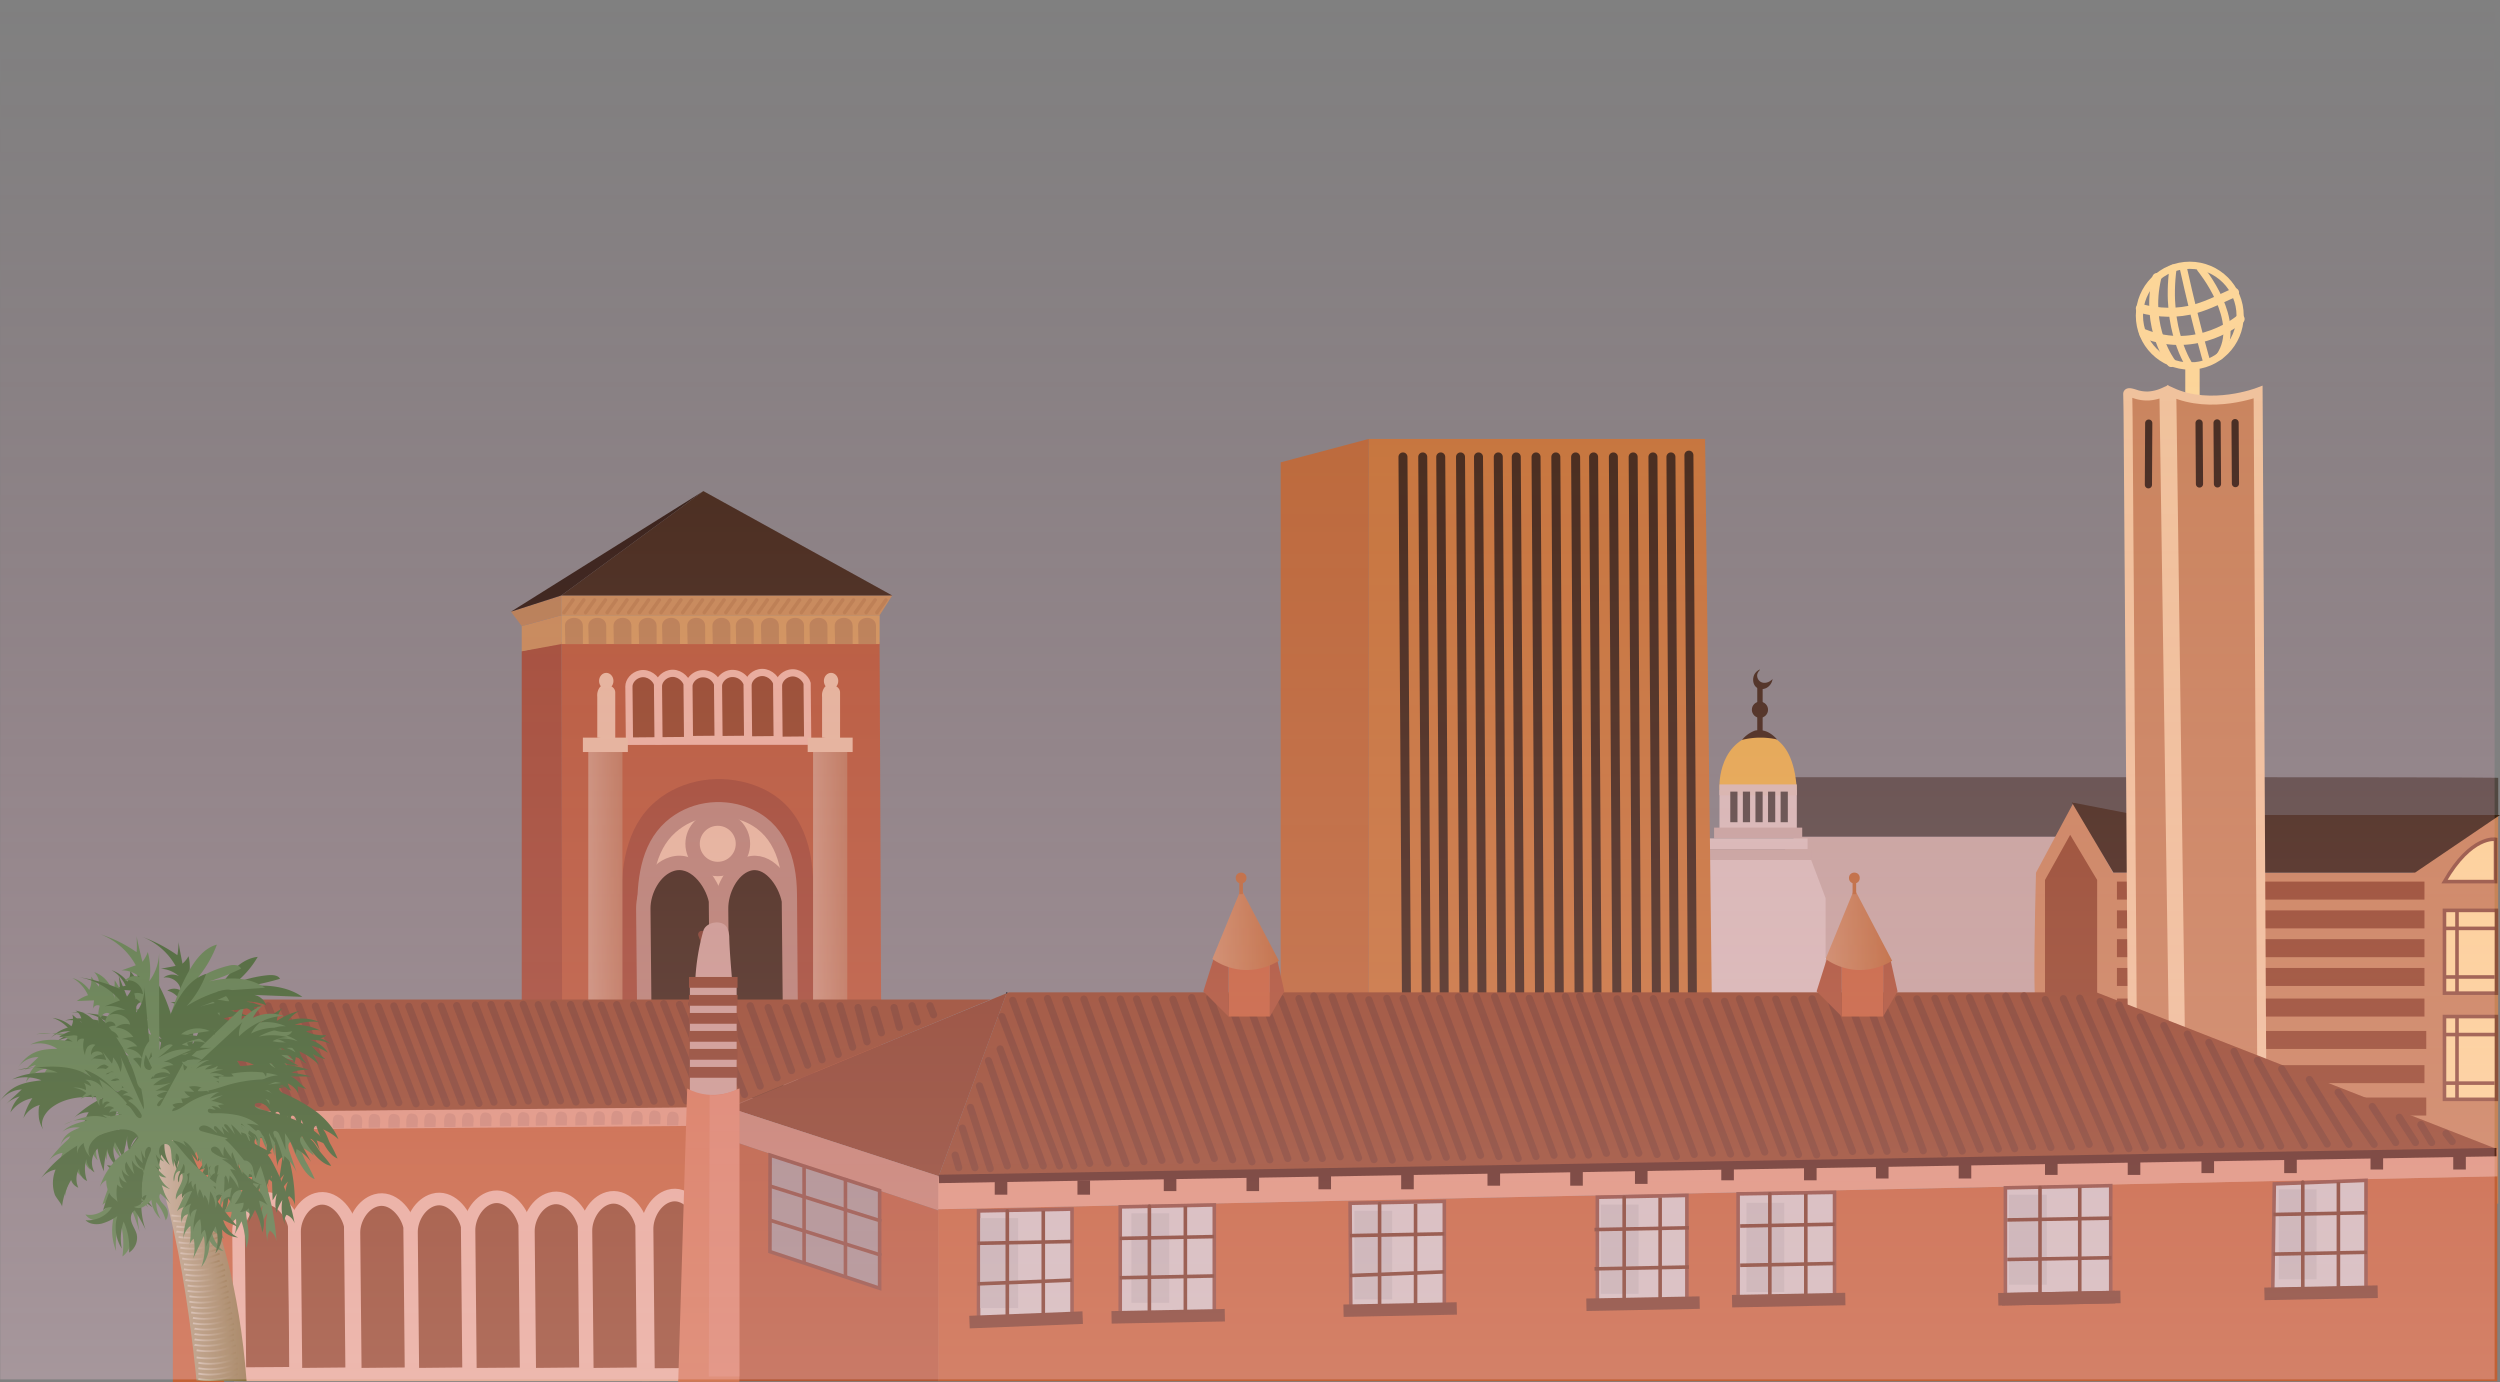 <svg xmlns="http://www.w3.org/2000/svg" xmlns:xlink="http://www.w3.org/1999/xlink" viewBox="0 0 1390.11 768.5"><rect x="0" y="0" width="1390.11" height="768.5" fill="#808080" stroke="none"/><defs><style>.cls-1{fill:#c1a69d;}.cls-2{fill:#514841;}.cls-3{fill:#bc8b71;}.cls-4{fill:#3a2618;}.cls-4,.cls-5,.cls-6{stroke:#fcda97;}.cls-17,.cls-26,.cls-27,.cls-39,.cls-4,.cls-40,.cls-45,.cls-5,.cls-6{stroke-linecap:round;}.cls-10,.cls-11,.cls-17,.cls-18,.cls-26,.cls-27,.cls-28,.cls-33,.cls-34,.cls-4,.cls-40,.cls-42,.cls-44,.cls-45,.cls-48,.cls-5,.cls-50,.cls-55,.cls-6,.cls-60,.cls-61,.cls-62,.cls-63,.cls-64,.cls-65,.cls-66,.cls-67,.cls-68,.cls-69,.cls-70,.cls-71,.cls-72,.cls-73,.cls-74,.cls-75,.cls-76,.cls-77,.cls-78,.cls-79,.cls-80,.cls-81,.cls-82,.cls-83,.cls-84,.cls-85,.cls-86,.cls-87,.cls-88,.cls-89,.cls-90{stroke-miterlimit:10;}.cls-33,.cls-34,.cls-4{stroke-width:8px;}.cls-11,.cls-17,.cls-26,.cls-27,.cls-39,.cls-40,.cls-44,.cls-45,.cls-5,.cls-55,.cls-6,.cls-60,.cls-61,.cls-62,.cls-63,.cls-64,.cls-65,.cls-66,.cls-67,.cls-68,.cls-69,.cls-70,.cls-71,.cls-72,.cls-73,.cls-74,.cls-75,.cls-76,.cls-77,.cls-78,.cls-79,.cls-80,.cls-81,.cls-82,.cls-83,.cls-84,.cls-85,.cls-86,.cls-87,.cls-88,.cls-89,.cls-90{fill:none;}.cls-27,.cls-28,.cls-40,.cls-5{stroke-width:4px;}.cls-17,.cls-18,.cls-6{stroke-width:5px;}.cls-18,.cls-7{fill:#c68458;}.cls-34,.cls-8{fill:#3a2513;}.cls-28,.cls-48,.cls-9{fill:#8e4626;}.cls-10{fill:#fcda97;}.cls-10,.cls-11{stroke:#8c513a;}.cls-10,.cls-11,.cls-26,.cls-42,.cls-44,.cls-45,.cls-50,.cls-55{stroke-width:2px;}.cls-12{fill:#e2ab49;}.cls-13{fill:#d3bcb6;}.cls-14{fill:#d3b9ae;}.cls-15{fill:#c27435;}.cls-16{fill:#b76732;}.cls-17{stroke:#3a2513;}.cls-18{stroke:#efc69a;}.cls-19{fill:#b25734;}.cls-20{fill:#9b482f;}.cls-21{fill:#cc9456;}.cls-22{fill:#c18952;}.cls-23{fill:#b27e4f;}.cls-24{fill:#28190d;}.cls-25{fill:#b57f4e;}.cls-26{stroke:#b57c48;}.cls-27{stroke:#3a2618;}.cls-28,.cls-48{stroke:#e5af9a;}.cls-29{fill:#e5af9a;}.cls-30{fill:url(#linear-gradient);}.cls-31{fill:url(#linear-gradient-2);}.cls-32,.cls-33{fill:#e2b79a;}.cls-33,.cls-34{stroke:#b28170;}.cls-35{fill:#c16136;}.cls-36{fill:#db9579;}.cls-37{fill:#844025;}.cls-38{fill:#bf7f6b;}.cls-39{stroke:#000;stroke-linejoin:round;stroke-width:0.5px;}.cls-40,.cls-44,.cls-45{stroke:#773b24;}.cls-41{fill:#562718;}.cls-42{fill:#cec1be;}.cls-42,.cls-50{stroke:#894a38;}.cls-43{fill:#bfb4b2;}.cls-46{fill:#773b24;}.cls-47{fill:#c98871;}.cls-48{stroke-width:7px;}.cls-49{fill:#c69c8f;}.cls-50{fill:#a08d8a;}.cls-51{fill:#d37854;}.cls-52{fill:#d88366;}.cls-53{fill:#a55130;}.cls-54{fill:url(#linear-gradient-3);}.cls-55{stroke:#b76732;}.cls-56{fill:url(#linear-gradient-4);}.cls-57{fill:url(#linear-gradient-5);}.cls-58{fill:#306025;}.cls-59{fill:#4b7c40;}.cls-60{stroke:url(#linear-gradient-6);}.cls-61{stroke:url(#linear-gradient-7);}.cls-62{stroke:url(#linear-gradient-8);}.cls-63{stroke:url(#linear-gradient-9);}.cls-64{stroke:url(#linear-gradient-10);}.cls-65{stroke:url(#linear-gradient-11);}.cls-66{stroke:url(#linear-gradient-12);}.cls-67{stroke:url(#linear-gradient-13);}.cls-68{stroke:url(#linear-gradient-14);}.cls-69{stroke:url(#linear-gradient-15);}.cls-70{stroke:url(#linear-gradient-16);}.cls-71{stroke:url(#linear-gradient-17);}.cls-72{stroke:url(#linear-gradient-18);}.cls-73{stroke:url(#linear-gradient-19);}.cls-74{stroke:url(#linear-gradient-20);}.cls-75{stroke:url(#linear-gradient-21);}.cls-76{stroke:url(#linear-gradient-22);}.cls-77{stroke:url(#linear-gradient-23);}.cls-78{stroke:url(#linear-gradient-24);}.cls-79{stroke:url(#linear-gradient-25);}.cls-80{stroke:url(#linear-gradient-26);}.cls-81{stroke:url(#linear-gradient-27);}.cls-82{stroke:url(#linear-gradient-28);}.cls-83{stroke:url(#linear-gradient-29);}.cls-84{stroke:url(#linear-gradient-30);}.cls-85{stroke:url(#linear-gradient-31);}.cls-86{stroke:url(#linear-gradient-32);}.cls-87{stroke:url(#linear-gradient-33);}.cls-88{stroke:url(#linear-gradient-34);}.cls-89{stroke:url(#linear-gradient-35);}.cls-90{stroke:url(#linear-gradient-36);}.cls-91{opacity:0.3;fill:url(#linear-gradient-37);}</style><linearGradient id="linear-gradient" x1="327.11" y1="499.21" x2="346.11" y2="499.21" gradientUnits="userSpaceOnUse"><stop offset="0" stop-color="#fff"/><stop offset="0" stop-color="#d7b2a0"/><stop offset="0" stop-color="#c59075"/><stop offset="1" stop-color="#b77655"/></linearGradient><linearGradient id="linear-gradient-2" x1="452.11" y1="499.21" x2="471.11" y2="499.21" xlink:href="#linear-gradient"/><linearGradient id="linear-gradient-3" x1="674.11" y1="516.79" x2="711.11" y2="516.79" gradientUnits="userSpaceOnUse"><stop offset="0" stop-color="#fff"/><stop offset="0" stop-color="#d9af93"/><stop offset="0" stop-color="#c78960"/><stop offset="1" stop-color="#b76732"/></linearGradient><linearGradient id="linear-gradient-4" x1="1015.11" y1="516.79" x2="1052.11" y2="516.79" xlink:href="#linear-gradient-3"/><linearGradient id="linear-gradient-5" x1="75.11" y1="695.5" x2="137.11" y2="695.5" gradientUnits="userSpaceOnUse"><stop offset="0" stop-color="#fff"/><stop offset="0" stop-color="#cbc0a9"/><stop offset="1" stop-color="#89713d"/></linearGradient><linearGradient id="linear-gradient-6" x1="103.23" y1="710.71" x2="125.33" y2="710.71" xlink:href="#linear-gradient-5"/><linearGradient id="linear-gradient-7" x1="104.23" y1="713.71" x2="126.33" y2="713.71" xlink:href="#linear-gradient-5"/><linearGradient id="linear-gradient-8" x1="104.23" y1="716.71" x2="126.33" y2="716.71" xlink:href="#linear-gradient-5"/><linearGradient id="linear-gradient-9" x1="105.23" y1="719.71" x2="127.33" y2="719.71" xlink:href="#linear-gradient-5"/><linearGradient id="linear-gradient-10" x1="102.23" y1="704.71" x2="124.33" y2="704.71" xlink:href="#linear-gradient-5"/><linearGradient id="linear-gradient-11" x1="103.23" y1="707.71" x2="125.33" y2="707.71" xlink:href="#linear-gradient-5"/><linearGradient id="linear-gradient-12" x1="101.22" y1="698.71" x2="122.34" y2="698.71" xlink:href="#linear-gradient-5"/><linearGradient id="linear-gradient-13" x1="102.25" y1="702.2" x2="122.29" y2="702.2" xlink:href="#linear-gradient-5"/><linearGradient id="linear-gradient-14" x1="105.23" y1="722.71" x2="127.33" y2="722.71" xlink:href="#linear-gradient-5"/><linearGradient id="linear-gradient-15" x1="106.23" y1="725.71" x2="128.33" y2="725.71" xlink:href="#linear-gradient-5"/><linearGradient id="linear-gradient-16" x1="106.23" y1="728.71" x2="128.33" y2="728.71" xlink:href="#linear-gradient-5"/><linearGradient id="linear-gradient-17" x1="107.23" y1="731.71" x2="129.33" y2="731.71" xlink:href="#linear-gradient-5"/><linearGradient id="linear-gradient-18" x1="107.23" y1="734.71" x2="129.33" y2="734.71" xlink:href="#linear-gradient-5"/><linearGradient id="linear-gradient-19" x1="108.23" y1="737.71" x2="130.33" y2="737.71" xlink:href="#linear-gradient-5"/><linearGradient id="linear-gradient-20" x1="108.23" y1="740.71" x2="130.33" y2="740.71" xlink:href="#linear-gradient-5"/><linearGradient id="linear-gradient-21" x1="108.23" y1="743.71" x2="130.33" y2="743.71" xlink:href="#linear-gradient-5"/><linearGradient id="linear-gradient-22" x1="108.23" y1="746.71" x2="130.33" y2="746.71" xlink:href="#linear-gradient-5"/><linearGradient id="linear-gradient-23" x1="109.23" y1="749.71" x2="131.33" y2="749.71" xlink:href="#linear-gradient-5"/><linearGradient id="linear-gradient-24" x1="109.23" y1="753.71" x2="131.33" y2="753.71" xlink:href="#linear-gradient-5"/><linearGradient id="linear-gradient-25" x1="110.23" y1="756.71" x2="132.33" y2="756.71" xlink:href="#linear-gradient-5"/><linearGradient id="linear-gradient-26" x1="110.23" y1="759.71" x2="132.33" y2="759.71" xlink:href="#linear-gradient-5"/><linearGradient id="linear-gradient-27" x1="110.23" y1="762.71" x2="132.33" y2="762.71" xlink:href="#linear-gradient-5"/><linearGradient id="linear-gradient-28" x1="110.23" y1="765.71" x2="132.33" y2="765.71" xlink:href="#linear-gradient-5"/><linearGradient id="linear-gradient-29" x1="99.23" y1="689.71" x2="121.33" y2="689.71" xlink:href="#linear-gradient-5"/><linearGradient id="linear-gradient-30" x1="100.23" y1="692.71" x2="122.33" y2="692.71" xlink:href="#linear-gradient-5"/><linearGradient id="linear-gradient-31" x1="100.23" y1="695.71" x2="122.33" y2="695.71" xlink:href="#linear-gradient-5"/><linearGradient id="linear-gradient-32" x1="98.23" y1="683.71" x2="120.33" y2="683.71" xlink:href="#linear-gradient-5"/><linearGradient id="linear-gradient-33" x1="99.23" y1="686.71" x2="121.33" y2="686.71" xlink:href="#linear-gradient-5"/><linearGradient id="linear-gradient-34" x1="98.25" y1="681.2" x2="118.29" y2="681.2" xlink:href="#linear-gradient-5"/><linearGradient id="linear-gradient-35" x1="95.23" y1="674.71" x2="117.33" y2="674.71" xlink:href="#linear-gradient-5"/><linearGradient id="linear-gradient-36" x1="96.23" y1="677.71" x2="118.33" y2="677.71" xlink:href="#linear-gradient-5"/><linearGradient id="linear-gradient-37" x1="-244.39" y1="537" x2="522.61" y2="537" gradientTransform="translate(554.5 -153.5)" gradientUnits="userSpaceOnUse"><stop offset="0" stop-color="#ffccdc"/><stop offset="0.22" stop-color="#ffb9d1" stop-opacity="0.76"/><stop offset="0.6" stop-color="#ff98bd" stop-opacity="0.36"/><stop offset="0.87" stop-color="#ff83b1" stop-opacity="0.1"/><stop offset="1" stop-color="#ff7bac" stop-opacity="0"/></linearGradient></defs><title>usc</title><g id="Layer_15" data-name="Layer 15"><polyline class="cls-1" points="998.11 465.19 1184.11 465.19 1184.11 590.26 945.11 600.27 943.11 535.23"/><path class="cls-2" d="M984.11,432.17h205l-1,33h-195q-2.5-15.51-5-31"/><path class="cls-3" d="M970.13,410.53h0c11-2.37,16.72,0,16.72,0h0"/><path class="cls-2" d="M1257.11,432.17c132,0,132,.33,132,.33v20.68h-132Z"/><line class="cls-4" x1="1219.11" y1="205.53" x2="1219.11" y2="244.06"/><ellipse class="cls-5" cx="1217.61" cy="175.52" rx="28" ry="28.02"/><path class="cls-6" d="M1190.11,171.5c10.17,2.59,20.66,3.05,30.82.14,7.53-2.16,14.44-5.81,21.57-9"/><path class="cls-6" d="M1192.11,185.5c30.15,12,53.5-8.12,53.5-8.12"/><path class="cls-5" d="M1208.31,149.09c-4.7,34.43,9.3,54.44,9.3,54.44"/><path class="cls-5" d="M1214,149c7.63,34.2,13,52,13,52"/><path class="cls-5" d="M1234.27,198c13.34-19.51-10.66-48.51-10.66-48.51"/><path class="cls-6" d="M1199.3,154.33c-6.69,28.19,8,47.26,8,47.26"/><path class="cls-7" d="M1132.1,558.25c-.57-.29-.81-6.42-.87-15-.14-21.38.87-58,.87-58l20.92-39,21.92,39H1341.3l47.81-32V669.31h-257"/><polygon class="cls-8" points="1152.03 446.18 1175.13 485.2 1342.89 485.2 1390.11 453.18 1188.19 453.18 1152.03 446.18"/><polygon class="cls-9" points="1137.11 489.31 1151.11 464.19 1166.11 489.31 1166.11 570.25 1137.11 570.25 1137.11 489.31"/><rect class="cls-9" x="1177.11" y="522.22" width="171" height="10.01"/><rect class="cls-9" x="1177.11" y="538.23" width="171" height="10.01"/><rect class="cls-9" x="1177.11" y="555.24" width="171" height="10.01"/><rect class="cls-9" x="1178.11" y="573.25" width="171" height="10.01"/><rect class="cls-9" x="1177.11" y="592.27" width="171" height="10.01"/><rect class="cls-9" x="1177.11" y="506.21" width="171" height="10.01"/><rect class="cls-9" x="1177.11" y="490.21" width="171" height="10.01"/><path class="cls-10" d="M1359.23,490.21c14.94-26,28.39-23.52,28.39-23.52v23.52Z"/><rect class="cls-10" x="1359.23" y="506.21" width="28.89" height="46.03"/><line class="cls-11" x1="1366.2" y1="506.21" x2="1366.2" y2="552.24"/><line class="cls-11" x1="1359.23" y1="516.22" x2="1388.11" y2="516.22"/><line class="cls-11" x1="1359.23" y1="543.24" x2="1387.12" y2="543.24"/><rect class="cls-10" x="1359.23" y="565.25" width="28.89" height="46.03"/><line class="cls-11" x1="1366.2" y1="565.25" x2="1366.2" y2="611.28"/><line class="cls-11" x1="1359.23" y1="575.26" x2="1388.11" y2="575.26"/><line class="cls-11" x1="1359.23" y1="602.27" x2="1387.12" y2="602.27"/><path class="cls-12" d="M956.11,439.17h43c-2-35-23-31-23-31C954.11,414.16,956.11,439.17,956.11,439.17Z"/><rect class="cls-13" x="956.11" y="439.17" width="43" height="22.01"/><rect class="cls-1" x="953.11" y="460.19" width="49" height="6"/><rect class="cls-13" x="949.11" y="466.19" width="56" height="6"/><rect class="cls-1" x="947.11" y="472.19" width="60" height="6"/><polygon class="cls-13" points="947.11 478.2 939.11 488.81 939.11 565.25 1015.11 565.25 1015.11 499.43 1007.11 478.2 947.11 478.2"/><rect class="cls-14" x="956.11" y="436.17" width="43" height="6"/><path class="cls-8" d="M968.61,411.42a42.76,42.76,0,0,1,19.5-.26,17,17,0,0,0-2-2,14.84,14.84,0,0,0-3.26-2.14,11.46,11.46,0,0,0-6.92-.81A16.86,16.86,0,0,0,968.61,411.42Z"/><rect class="cls-8" x="977.11" y="398.15" width="3" height="9.01"/><circle class="cls-8" cx="978.61" cy="394.65" r="4.5"/><rect class="cls-8" x="977.11" y="382.14" width="3" height="9.01"/><path class="cls-8" d="M978.64,372.33c-.17-.17-2.43.94-3.34,3.16s-.61,5.5,1.75,7,4.94.15,5.23,0a6.61,6.61,0,0,0,3.34-4.92c-2.1,2.22-5,2.67-6.83,1.43a4.16,4.16,0,0,1-1.74-3.49C977.15,373.63,978.79,372.48,978.64,372.33Z"/><rect class="cls-2" x="962.11" y="440.18" width="4" height="17.01"/><rect class="cls-2" x="969.11" y="440.18" width="4" height="17.01"/><rect class="cls-2" x="976.11" y="440.18" width="4" height="17.01"/><rect class="cls-2" x="983.11" y="440.18" width="4" height="17.01"/><rect class="cls-2" x="990.11" y="440.18" width="4" height="17.01"/><rect class="cls-9" x="1075.11" y="595.27" width="171" height="10.01"/><rect class="cls-9" x="1075.11" y="595.27" width="171" height="10.01"/><rect class="cls-9" x="1178.11" y="610.28" width="171" height="10.01"/><polygon class="cls-15" points="761.11 553.24 761.11 244.06 948.11 244.06 952.11 577.26 761.11 577.26 761.11 553.24"/><polygon class="cls-16" points="761.11 244.06 712.11 257.07 712.11 572.25 761.11 577.26 761.11 244.06"/><line class="cls-17" x1="782.11" y1="565.25" x2="780.11" y2="254.06"/><line class="cls-17" x1="793.11" y1="565.25" x2="791.11" y2="254.06"/><line class="cls-17" x1="803.11" y1="565.25" x2="801.11" y2="254.06"/><line class="cls-17" x1="814.11" y1="565.25" x2="812.11" y2="254.06"/><line class="cls-17" x1="824.11" y1="565.25" x2="822.11" y2="254.06"/><line class="cls-17" x1="835.11" y1="565.25" x2="833.11" y2="254.06"/><line class="cls-17" x1="845.11" y1="565.25" x2="843.11" y2="254.06"/><line class="cls-17" x1="856.11" y1="565.25" x2="854.11" y2="254.06"/><line class="cls-17" x1="867.11" y1="565.25" x2="865.11" y2="254.06"/><line class="cls-17" x1="878.11" y1="565.25" x2="876.11" y2="254.06"/><line class="cls-17" x1="888.11" y1="565.25" x2="886.11" y2="254.06"/><line class="cls-17" x1="899.11" y1="565.25" x2="897.11" y2="254.06"/><line class="cls-17" x1="910.11" y1="565.25" x2="908.11" y2="254.06"/><line class="cls-17" x1="921.11" y1="565.25" x2="919.11" y2="254.06"/><line class="cls-17" x1="931.11" y1="565.25" x2="929.11" y2="254.06"/><line class="cls-17" x1="941.11" y1="564.25" x2="939.11" y2="253.06"/><path class="cls-18" d="M1212.61,591.27l-5-373.23c22,10,48,0,48,0l2,374.23Z"/><path class="cls-18" d="M1183.47,218.45a.58.58,0,0,0-.37.59c.13,5.48.21,10.94.24,16.42l.12,17.12.15,21.7.17,25.4L1184,328l.2,30.26.22,31.42.21,31.7.22,31.14.2,29.72.19,27.44.16,24.31.14,20.32.11,15.48.06,9.79,0,3.23,22.89,0L1203.23,218a24.59,24.59,0,0,1-8.42,2.18,20.8,20.8,0,0,1-6.33-.7C1187.64,219.3,1184.54,218,1183.47,218.45Z"/><polygon class="cls-19" points="312.11 568.25 312.11 357.13 489.1 357.13 490.11 599.27 312.11 599.27 312.11 568.25"/><polygon class="cls-20" points="312.11 357.13 290.11 362.13 290.11 586.26 312.61 586.26 312.11 357.13"/><rect class="cls-21" x="312.11" y="342.12" width="177" height="16.01"/><polygon class="cls-22" points="290.11 348.12 290.11 362.13 312.11 358.13 312.11 342.12 290.11 348.12"/><polygon class="cls-23" points="290.11 348.12 284.11 340.12 312.11 331.11 312.11 342.12 290.11 348.12"/><polygon class="cls-22" points="312.11 331.11 496.11 331.11 489.11 342.12 312.11 342.12 312.11 331.11"/><polygon class="cls-8" points="312.11 331.11 391.11 273.07 496.11 331.11 312.11 331.11"/><polyline class="cls-24" points="312.11 331.11 284.11 340.12 391.11 273.07"/><path class="cls-25" d="M314.36,358.13l-.25-10c-.15-5.82,10-6.38,10,0v10Z"/><path class="cls-25" d="M327.36,358.13l-.25-10c-.15-5.82,10-6.38,10,0v10Z"/><path class="cls-25" d="M341.36,358.13l-.25-10c-.15-5.82,10-6.38,10,0v10Z"/><path class="cls-25" d="M355.36,358.13l-.25-10c-.15-5.82,10-6.38,10,0v10Z"/><path class="cls-25" d="M368.36,358.13l-.25-10c-.15-5.82,10-6.38,10,0v10Z"/><path class="cls-25" d="M382.36,358.13l-.25-10c-.15-5.82,10-6.38,10,0v10Z"/><path class="cls-25" d="M396.36,358.13l-.25-10c-.15-5.82,10-6.38,10,0v10Z"/><path class="cls-25" d="M409.36,358.13l-.25-10c-.15-5.82,10-6.38,10,0v10Z"/><path class="cls-25" d="M423.36,358.13l-.25-10c-.15-5.82,10-6.38,10,0v10Z"/><path class="cls-25" d="M437.36,358.13l-.25-10c-.15-5.82,10-6.38,10,0v10Z"/><path class="cls-25" d="M450.36,358.13l-.25-10c-.15-5.82,10-6.38,10,0v10Z"/><path class="cls-25" d="M464.36,358.13l-.25-10c-.15-5.82,10-6.38,10,0v10Z"/><path class="cls-25" d="M477.36,358.13l-.25-10c-.15-5.82,10-6.38,10,0v10Z"/><line class="cls-26" x1="313.61" y1="340.62" x2="318.61" y2="333.61"/><line class="cls-26" x1="319.61" y1="340.62" x2="324.61" y2="333.61"/><line class="cls-26" x1="325.61" y1="340.62" x2="330.61" y2="333.61"/><line class="cls-26" x1="331.61" y1="340.62" x2="336.61" y2="333.61"/><line class="cls-26" x1="337.61" y1="340.62" x2="342.61" y2="333.61"/><line class="cls-26" x1="343.61" y1="340.62" x2="348.61" y2="333.61"/><line class="cls-26" x1="349.61" y1="340.62" x2="354.61" y2="333.61"/><line class="cls-26" x1="355.61" y1="340.62" x2="360.61" y2="333.61"/><line class="cls-26" x1="361.61" y1="340.62" x2="366.61" y2="333.61"/><line class="cls-26" x1="367.61" y1="340.62" x2="372.61" y2="333.61"/><line class="cls-26" x1="373.61" y1="340.62" x2="378.61" y2="333.61"/><line class="cls-26" x1="379.61" y1="340.62" x2="384.61" y2="333.61"/><line class="cls-26" x1="385.61" y1="340.62" x2="390.61" y2="333.61"/><line class="cls-26" x1="391.61" y1="340.62" x2="396.61" y2="333.61"/><line class="cls-26" x1="397.61" y1="340.62" x2="402.61" y2="333.61"/><line class="cls-26" x1="403.61" y1="340.62" x2="408.61" y2="333.61"/><line class="cls-26" x1="409.61" y1="340.62" x2="414.61" y2="333.61"/><line class="cls-26" x1="415.61" y1="340.62" x2="420.61" y2="333.61"/><line class="cls-26" x1="421.61" y1="340.62" x2="426.61" y2="333.61"/><line class="cls-26" x1="427.61" y1="340.62" x2="432.61" y2="333.61"/><line class="cls-26" x1="433.61" y1="340.62" x2="438.61" y2="333.61"/><line class="cls-26" x1="439.61" y1="340.62" x2="444.61" y2="333.61"/><line class="cls-26" x1="445.61" y1="340.62" x2="450.61" y2="333.61"/><line class="cls-26" x1="451.61" y1="340.62" x2="456.61" y2="333.61"/><line class="cls-26" x1="457.61" y1="340.62" x2="462.61" y2="333.61"/><line class="cls-26" x1="463.61" y1="340.62" x2="468.61" y2="333.61"/><line class="cls-26" x1="469.61" y1="340.62" x2="474.61" y2="333.61"/><line class="cls-26" x1="475.61" y1="340.62" x2="480.61" y2="333.61"/><line class="cls-26" x1="481.61" y1="340.62" x2="486.61" y2="333.61"/><line class="cls-26" x1="487.61" y1="340.62" x2="492.61" y2="333.61"/><line class="cls-27" x1="1223.01" y1="269.12" x2="1222.79" y2="235.21"/><line class="cls-27" x1="1233.01" y1="269.07" x2="1232.79" y2="235.16"/><line class="cls-27" x1="1243.01" y1="268.9" x2="1242.8" y2="234.99"/><line class="cls-27" x1="1194.61" y1="269.57" x2="1194.79" y2="235.26"/><path class="cls-20" d="M345.11,608.14q.19-25.26.41-50.52c.14-17.61.07-35-.12-52.55-.24-21.25,1.9-44.91,19.22-59.49,15-12.67,36.41-15.55,54.77-9,24.52,8.78,32.59,31.18,32.78,55.45l.42,54.9.52,68.32-108,1Z"/><path class="cls-28" d="M350,412.06l-.3-30.4c0-2.78,2.45-6.09,6.29-6.94,4.72-1,8.76,2.62,9.62,5.66l.31,31.53Z"/><path class="cls-28" d="M366.42,411.9l-.29-30.39c0-2.79,2.44-6.1,6.29-6.95,4.71-1,8.75,2.62,9.62,5.66l.3,31.53Z"/><path class="cls-28" d="M383.36,411.23l-.28-29.68c0-2.72,2.44-5.95,6.28-6.78A8.58,8.58,0,0,1,399,380.3l.3,30.78Z"/><path class="cls-28" d="M399.8,411.24l-.29-29.82c0-2.73,2.44-6,6.29-6.81a8.61,8.61,0,0,1,9.62,5.55l.3,30.92Z"/><path class="cls-28" d="M416.23,411.42l-.29-30.4c0-2.78,2.44-6.09,6.29-6.94,4.71-1,8.75,2.62,9.62,5.66l.3,31.53Z"/><path class="cls-28" d="M433.18,411.63l-.29-30.39c0-2.79,2.44-6.1,6.29-6.95,4.71-1,8.75,2.62,9.62,5.67l.3,31.52Z"/><rect class="cls-29" x="347.61" y="411.66" width="104" height="2.5"/><rect class="cls-30" x="327.11" y="416.16" width="19" height="166.1"/><rect class="cls-31" x="452.11" y="416.16" width="19" height="166.1"/><rect class="cls-32" x="449.11" y="410.16" width="25" height="8"/><rect class="cls-32" x="324.11" y="410.16" width="25" height="8"/><path class="cls-33" d="M358.11,590.53q.15-20.29.31-40.58c.11-14.15.06-28.1-.09-42.22-.18-17.07,1.44-36.08,14.55-47.8,11.38-10.17,27.57-12.49,41.47-7.21,18.56,7.06,24.67,25.06,24.81,44.56l.32,44.1.39,54.89-81.76.82Z"/><path class="cls-34" d="M358.76,614.67,357.7,505.34c-.09-10,6.15-21.9,15.91-24.9,12-3.68,22.27,9.49,24.5,20.46l1.09,113.38Z"/><path class="cls-34" d="M402,614.68l-1.05-109.33c-.1-10,5.72-21.9,14.84-24.9,11.17-3.67,20.8,9.51,22.89,20.48l1.09,113.38Z"/><ellipse class="cls-33" cx="399.11" cy="469.19" rx="14" ry="14.01"/><polygon class="cls-35" points="1388.61 654.05 1388.61 768 521.61 768 521.61 673.01 521.61 672.36 1388.61 654.05"/><path class="cls-36" d="M1388.61,639v15.09l-867,18.31V654.82l.32-.86.12,0Z"/><path class="cls-9" d="M1388.61,639,522.05,654l-.12,0,37.79-101.68,1.31-.54h604.69Z"/><path class="cls-37" d="M505.29,574.68l54.43-22.4L521.93,654,405.53,616Z"/><polygon class="cls-9" points="550.86 555.78 505.29 574.68 405.11 615.9 404.61 615.78 117.61 618.61 117.61 555.78 550.86 555.78"/><path class="cls-38" d="M405.53,616,521.93,654l-.32.86V673l-117-39.4,0-.82V616.42Z"/><polygon class="cls-19" points="521.61 673.01 521.61 768 409.61 768 404.64 633.61 521.61 673.01"/><polygon class="cls-9" points="505.29 574.68 405.53 616.04 405.11 615.9 505.29 574.68"/><polygon class="cls-35" points="404.64 633.61 409.61 768 117.61 766.99 117.61 618.61 404.61 615.78 405.11 615.9 405.53 616.04 404.61 616.42 404.61 632.79 404.61 633.6 404.64 633.61"/><path class="cls-39" d="M559.89,551.82l-.17.46"/><rect class="cls-35" x="96.11" y="619.5" width="28.5" height="149"/><line class="cls-40" x1="539.61" y1="615.78" x2="550.61" y2="649.8"/><line class="cls-40" x1="544.61" y1="603.77" x2="560.11" y2="648.3"/><line class="cls-40" x1="549.61" y1="589.76" x2="570.11" y2="648.3"/><line class="cls-40" x1="556.11" y1="583.26" x2="580.11" y2="648.3"/><line class="cls-40" x1="572.56" y1="556.61" x2="605.92" y2="646.91"/><line class="cls-40" x1="582.46" y1="555.22" x2="616" y2="646.77"/><line class="cls-40" x1="592.63" y1="555.71" x2="626.14" y2="647.03"/><line class="cls-40" x1="602.7" y1="555.56" x2="636.07" y2="645.9"/><line class="cls-40" x1="612.82" y1="555.69" x2="646.07" y2="645.18"/><line class="cls-40" x1="622.9" y1="555.54" x2="656.17" y2="645.17"/><line class="cls-40" x1="631.98" y1="555.52" x2="665.25" y2="645.15"/><line class="cls-40" x1="642.08" y1="555.51" x2="675.21" y2="644.16"/><line class="cls-40" x1="652.19" y1="555.64" x2="685.41" y2="644.85"/><line class="cls-40" x1="662.63" y1="554.71" x2="696.14" y2="646.03"/><line class="cls-40" x1="672.7" y1="554.56" x2="706.07" y2="644.9"/><line class="cls-40" x1="682.82" y1="554.69" x2="716.07" y2="644.18"/><line class="cls-40" x1="692.9" y1="554.54" x2="726.17" y2="644.17"/><line class="cls-40" x1="701.98" y1="554.52" x2="735.25" y2="644.15"/><line class="cls-40" x1="712.17" y1="555.15" x2="745.22" y2="643.2"/><line class="cls-40" x1="722.28" y1="555.26" x2="755.41" y2="643.88"/><line class="cls-40" x1="730.55" y1="553.85" x2="764" y2="644.79"/><line class="cls-40" x1="740.71" y1="554.33" x2="774.14" y2="645.04"/><line class="cls-40" x1="750.79" y1="554.17" x2="784.08" y2="643.9"/><line class="cls-40" x1="761.13" y1="555.91" x2="794.11" y2="643.47"/><line class="cls-40" x1="771.12" y1="555.15" x2="804.21" y2="643.43"/><line class="cls-40" x1="780.21" y1="555.12" x2="813.29" y2="643.4"/><line class="cls-40" x1="790.3" y1="555.09" x2="823.25" y2="642.4"/><line class="cls-40" x1="800.41" y1="555.19" x2="833.44" y2="643.07"/><line class="cls-40" x1="810.85" y1="554.26" x2="844.16" y2="644.21"/><line class="cls-40" x1="820.92" y1="554.09" x2="854.1" y2="643.07"/><line class="cls-40" x1="831.03" y1="554.19" x2="864.09" y2="642.34"/><line class="cls-40" x1="841.11" y1="554.02" x2="874.19" y2="642.31"/><line class="cls-40" x1="850.34" y1="555.1" x2="883.27" y2="642.28"/><line class="cls-40" x1="860.28" y1="553.96" x2="893.23" y2="641.28"/><line class="cls-40" x1="870.4" y1="554.06" x2="903.42" y2="641.94"/><line class="cls-40" x1="878.28" y1="553.92" x2="911.22" y2="641.24"/><line class="cls-40" x1="888.39" y1="554.03" x2="921.42" y2="641.9"/><line class="cls-40" x1="899.15" y1="555.42" x2="932.14" y2="643.07"/><line class="cls-40" x1="909.22" y1="555.22" x2="942.08" y2="641.92"/><line class="cls-40" x1="919.33" y1="555.29" x2="952.07" y2="641.18"/><line class="cls-40" x1="929.65" y1="556.9" x2="962.24" y2="641.68"/><line class="cls-40" x1="938.73" y1="556.83" x2="971.32" y2="641.6"/><line class="cls-40" x1="948.81" y1="556.74" x2="981.27" y2="640.58"/><line class="cls-40" x1="958.92" y1="556.79" x2="991.45" y2="641.17"/><line class="cls-40" x1="967.19" y1="555.39" x2="1000.03" y2="641.97"/><line class="cls-40" x1="977.34" y1="555.78" x2="1010.15" y2="642.15"/><line class="cls-40" x1="987.41" y1="555.56" x2="1020.09" y2="641"/><line class="cls-40" x1="997.51" y1="555.61" x2="1030.08" y2="640.25"/><line class="cls-40" x1="1007.58" y1="555.39" x2="1040.17" y2="640.16"/><line class="cls-40" x1="1015.98" y1="550.52" x2="1049.25" y2="640.15"/><line class="cls-40" x1="1026.08" y1="550.51" x2="1059.21" y2="639.16"/><line class="cls-40" x1="1036.19" y1="550.63" x2="1069.41" y2="639.85"/><line class="cls-40" x1="1045.65" y1="555.9" x2="1081.18" y2="641.3"/><line class="cls-40" x1="1055.72" y1="555.55" x2="1091.09" y2="640.03"/><line class="cls-40" x1="1065.84" y1="555.46" x2="1101.07" y2="639.14"/><line class="cls-40" x1="1075.91" y1="555.1" x2="1111.16" y2="638.91"/><line class="cls-40" x1="1084.99" y1="554.9" x2="1120.25" y2="638.71"/><line class="cls-40" x1="1095.08" y1="554.67" x2="1130.18" y2="637.57"/><line class="cls-40" x1="1105.2" y1="554.58" x2="1140.39" y2="638"/><line class="cls-40" x1="1115.3" y1="553.98" x2="1151.8" y2="637.67"/><line class="cls-40" x1="1125.42" y1="553.78" x2="1161.69" y2="636.27"/><line class="cls-40" x1="1137.26" y1="555.8" x2="1173.66" y2="639.04"/><line class="cls-40" x1="1147.32" y1="555.32" x2="1183.75" y2="638.69"/><line class="cls-40" x1="1156.4" y1="555" x2="1192.83" y2="638.37"/><line class="cls-40" x1="1167.81" y1="556.89" x2="1202.74" y2="636.85"/><line class="cls-40" x1="1178.3" y1="558.8" x2="1212.96" y2="637.18"/><line class="cls-40" x1="1190.04" y1="565.5" x2="1223.21" y2="635.51"/><line class="cls-40" x1="1203.19" y1="570.26" x2="1235.03" y2="636.47"/><line class="cls-40" x1="1216.27" y1="574.97" x2="1245.74" y2="636.35"/><line class="cls-40" x1="1228.22" y1="579.63" x2="1257.11" y2="637.29"/><line class="cls-40" x1="563.11" y1="556.24" x2="597.11" y2="648.3"/><line class="cls-40" x1="557.11" y1="565.25" x2="589.11" y2="648.3"/><polyline class="cls-41" points="522.03 653.2 522.11 657.88 1388.19 642.97 1388.11 638.29 522.03 653.2 409.61 617.2"/><rect class="cls-41" x="599.11" y="656.3" width="7" height="8"/><rect class="cls-41" x="553.11" y="656.3" width="7" height="8"/><rect class="cls-41" x="693.11" y="654.3" width="7" height="8"/><rect class="cls-41" x="647.11" y="654.3" width="7" height="8"/><rect class="cls-41" x="779.11" y="653.3" width="7" height="8"/><rect class="cls-41" x="733.11" y="653.3" width="7" height="8"/><rect class="cls-41" x="873.11" y="651.3" width="7" height="8"/><rect class="cls-41" x="827.11" y="651.3" width="7" height="8"/><rect class="cls-41" x="909.11" y="650.3" width="7" height="8"/><rect class="cls-41" x="1003.11" y="648.3" width="7" height="8"/><rect class="cls-41" x="957.11" y="648.3" width="7" height="8"/><rect class="cls-41" x="1089.11" y="647.3" width="7" height="8"/><rect class="cls-41" x="1043.11" y="647.3" width="7" height="8"/><rect class="cls-41" x="1183.11" y="645.3" width="7" height="8"/><rect class="cls-41" x="1137.11" y="645.3" width="7" height="8"/><rect class="cls-41" x="1270.11" y="644.3" width="7" height="8"/><rect class="cls-41" x="1224.11" y="644.3" width="7" height="8"/><rect class="cls-41" x="1364.11" y="642.3" width="7" height="8"/><rect class="cls-41" x="1318.11" y="642.3" width="7" height="8"/><polygon class="cls-42" points="544.11 673.32 596.1 672.31 596.11 731.35 544.11 733.35 544.11 673.32"/><polygon class="cls-42" points="675.21 670 622.9 671.08 622.9 730.69 675.21 729.6 675.21 670"/><polygon class="cls-42" points="751.11 728.42 750.71 669.07 803.11 668 803.11 726.97 751.11 728.42"/><polygon class="cls-42" points="888.2 725.13 888.2 665.72 937.98 664.69 937.98 724.09 888.2 725.13"/><polygon class="cls-42" points="966.46 663.84 966.46 723.5 1020.08 722.38 1020.08 663 966.46 663.84"/><polygon class="cls-42" points="1115.08 660.49 1115.08 720.34 1173.66 719.11 1173.66 659.27 1115.08 660.49"/><polygon class="cls-42" points="1264.62 658.31 1263.74 717.22 1315.61 716.13 1315.61 656.32 1264.62 658.31"/><rect class="cls-43" x="545.11" y="677.32" width="21" height="50.03"/><rect class="cls-43" x="629.11" y="674.67" width="21" height="49.75"/><rect class="cls-43" x="753.11" y="673.26" width="21" height="49.25"/><rect class="cls-43" x="890.11" y="669.8" width="21" height="49.62"/><rect class="cls-43" x="971.11" y="668.8" width="21" height="49.62"/><rect class="cls-43" x="1117.11" y="664.31" width="21" height="50.03"/><rect class="cls-43" x="1267.11" y="661.31" width="21" height="50.03"/><polygon class="cls-36" points="117.11 618.28 384.11 615.78 384.11 626.04 118.12 628.29 117.11 618.28"/><path class="cls-40" d="M122.45,559.45l21,54"/><path class="cls-40" d="M131.08,559.15l20.72,53.61"/><line class="cls-40" x1="390.19" y1="519.61" x2="422.72" y2="603.92"/><path class="cls-40" d="M140.42,559.35l21,54"/><path class="cls-40" d="M149.05,559.3l20.72,53.64"/><path class="cls-40" d="M157.39,559.51l21,54.08"/><path class="cls-40" d="M166,559.21l20.73,53.63"/><path class="cls-40" d="M175.36,559.41l21,54.08"/><path class="cls-40" d="M184,559.11l20.72,53.64"/><path class="cls-40" d="M192.39,559.75l21,54.09"/><path class="cls-40" d="M201,559.46l20.72,53.63"/><path class="cls-40" d="M210.36,559.66l21,54.08"/><path class="cls-40" d="M219,559.36,239.71,613"/><path class="cls-40" d="M227.33,559.56l21,54.09"/><path class="cls-40" d="M236,559.27l20.72,53.63"/><path class="cls-40" d="M245.3,559.46l21,54.09"/><path class="cls-40" d="M253.93,559.17l20.72,53.63"/><path class="cls-40" d="M264.34,558.86l21,54.08"/><path class="cls-40" d="M273,558.56l20.72,53.63"/><path class="cls-40" d="M282.31,558.76l21,54.08"/><path class="cls-40" d="M290.94,558.46l20.72,53.64"/><path class="cls-40" d="M299.28,558.66l21,54.09"/><path class="cls-40" d="M307.91,558.37,328.63,612"/><path class="cls-40" d="M317.25,558.57l21,54.08"/><path class="cls-40" d="M325.88,558.27,346.6,611.9"/><path class="cls-40" d="M334.28,558.91l21,54.08"/><path class="cls-40" d="M342.91,558.62l20.72,53.63"/><path class="cls-40" d="M352.25,558.81l21,54.09"/><path class="cls-40" d="M360.88,558.52l20.72,53.63"/><path class="cls-40" d="M369.06,558.09l21.36,53.81"/><path class="cls-40" d="M377.8,558.55l21,52.56"/><path class="cls-40" d="M384.64,558.15l21.76,56.63"/><path class="cls-40" d="M393.27,557.83,414,608.59"/><path class="cls-40" d="M119.81,574.18l16,39.52"/><path class="cls-40" d="M121.11,598l6.09,15.71"/><line class="cls-40" x1="1242.22" y1="584.64" x2="1268.11" y2="637.29"/><line class="cls-40" x1="1255.22" y1="589.64" x2="1281.3" y2="636.86"/><line class="cls-40" x1="1268.73" y1="594.33" x2="1294.02" y2="636.11"/><line class="cls-40" x1="1284.11" y1="600.27" x2="1306.11" y2="636.29"/><line class="cls-40" x1="1300.11" y1="607.28" x2="1320.11" y2="636.29"/><line class="cls-40" x1="1319.11" y1="615.28" x2="1332.11" y2="635.29"/><line class="cls-40" x1="1334.11" y1="621.28" x2="1343.11" y2="635.29"/><line class="cls-40" x1="1346.11" y1="625.29" x2="1352.11" y2="635.29"/><line class="cls-40" x1="1360.11" y1="630.29" x2="1363.52" y2="634.74"/><line class="cls-40" x1="542.11" y1="649.3" x2="535.11" y2="627.29"/><line class="cls-40" x1="533.11" y1="649.3" x2="531.11" y2="642.3"/><line class="cls-40" x1="417.11" y1="559.25" x2="432.11" y2="599.27"/><line class="cls-40" x1="427.11" y1="560.25" x2="440.11" y2="595.27"/><line class="cls-40" x1="437.11" y1="560.25" x2="449.11" y2="592.27"/><line class="cls-40" x1="447.11" y1="559.25" x2="457.11" y2="589.26"/><line class="cls-40" x1="457.11" y1="559.25" x2="466.11" y2="586.26"/><line class="cls-40" x1="467.11" y1="559.25" x2="474.11" y2="582.26"/><line class="cls-40" x1="477.11" y1="560.25" x2="482.11" y2="579.26"/><line class="cls-40" x1="486.11" y1="561.25" x2="490.11" y2="574.26"/><line class="cls-40" x1="497.11" y1="560.25" x2="500.11" y2="571.25"/><line class="cls-40" x1="507.11" y1="559.25" x2="510.11" y2="568.25"/><line class="cls-40" x1="517.11" y1="559.25" x2="519.11" y2="564.25"/><ellipse class="cls-32" cx="337.11" cy="378.64" rx="4" ry="4.5"/><path class="cls-32" d="M332.11,410.16v-22.6a11.74,11.74,0,0,1,0-1.88c.26-2,1.43-4.36,3-4.54a2.6,2.6,0,0,1,.77.08,10.91,10.91,0,0,0,3.23-.08l-1.34-.44c2.16.65,4.34,1.87,4.34,4.44v26Z"/><ellipse class="cls-32" cx="462.11" cy="378.64" rx="4" ry="4.5"/><path class="cls-32" d="M457.11,410.16v-22.6a11.74,11.74,0,0,1,0-1.88c.26-2,1.43-4.36,3-4.54a2.6,2.6,0,0,1,.77.08,10.91,10.91,0,0,0,3.23-.08l-1.34-.44c2.16.65,4.34,1.87,4.34,4.44v26Z"/><line class="cls-44" x1="580.11" y1="673.31" x2="580.11" y2="732.35"/><line class="cls-45" x1="560.11" y1="673.31" x2="560.11" y2="732.35"/><line class="cls-44" x1="596.11" y1="690.32" x2="543.61" y2="691.33"/><line class="cls-44" x1="596.09" y1="711.8" x2="543.63" y2="713.88"/><line class="cls-44" x1="659.11" y1="670.69" x2="659.11" y2="729.39"/><line class="cls-45" x1="639.11" y1="670.69" x2="639.11" y2="729.39"/><line class="cls-44" x1="675.11" y1="687.6" x2="622.61" y2="688.6"/><line class="cls-44" x1="675.11" y1="709.49" x2="622.61" y2="710.49"/><line class="cls-44" x1="787.11" y1="669.32" x2="787.11" y2="727.43"/><line class="cls-45" x1="767.11" y1="669.32" x2="767.11" y2="727.43"/><line class="cls-44" x1="803.11" y1="686.07" x2="750.61" y2="687.06"/><line class="cls-44" x1="803.09" y1="707.21" x2="750.63" y2="709.25"/><line class="cls-44" x1="923.11" y1="665.83" x2="923.11" y2="724.38"/><line class="cls-45" x1="903.11" y1="665.83" x2="903.11" y2="724.38"/><line class="cls-44" x1="939.11" y1="682.7" x2="886.61" y2="683.7"/><line class="cls-44" x1="939.11" y1="704.53" x2="886.61" y2="705.53"/><line class="cls-44" x1="1004.11" y1="663.84" x2="1004.11" y2="722.4"/><line class="cls-45" x1="984.11" y1="663.84" x2="984.11" y2="722.4"/><line class="cls-44" x1="1020.11" y1="680.71" x2="967.61" y2="681.71"/><line class="cls-44" x1="1020.11" y1="702.55" x2="967.61" y2="703.55"/><line class="cls-44" x1="1156.43" y1="660.31" x2="1156.43" y2="719.34"/><line class="cls-45" x1="1134.33" y1="660.31" x2="1134.33" y2="719.34"/><line class="cls-44" x1="1174.11" y1="677.32" x2="1116.11" y2="678.33"/><line class="cls-44" x1="1174.1" y1="699.33" x2="1116.11" y2="700.34"/><line class="cls-44" x1="1300.26" y1="657.31" x2="1300.26" y2="716.34"/><line class="cls-45" x1="1280.45" y1="657.31" x2="1280.45" y2="716.34"/><line class="cls-44" x1="1316.11" y1="674.32" x2="1264.11" y2="675.32"/><line class="cls-44" x1="1316.11" y1="696.33" x2="1264.11" y2="697.34"/><rect class="cls-46" x="539.11" y="730.35" width="63" height="7" transform="translate(-28.55 23.12) rotate(-2.26)"/><rect class="cls-46" x="618.11" y="728.39" width="63" height="6.96" transform="translate(-13.85 12.53) rotate(-1.09)"/><rect class="cls-46" x="746.11" y="725.46" width="63" height="6.89" transform="matrix(1, -0.02, 0.02, 1, -13.64, 14.83)"/><rect class="cls-46" x="882.11" y="721.41" width="63" height="6.95" transform="translate(-13.64 17.53) rotate(-1.09)"/><rect class="cls-46" x="963.11" y="719.42" width="63" height="6.95" transform="translate(-13.59 19.07) rotate(-1.09)"/><rect class="cls-46" x="1111.11" y="718.29" width="67.98" height="7" transform="translate(-13.65 22.12) rotate(-1.1)"/><rect class="cls-46" x="1113.11" y="718.34" width="63" height="7" transform="translate(-13.65 22.11) rotate(-1.1)"/><rect class="cls-46" x="1259.11" y="715.34" width="63" height="7" transform="translate(-13.56 24.91) rotate(-1.1)"/><path class="cls-47" d="M121.9,628c.07-3.26-.83-8.95,4.46-7.39,3.12.91,1.67,5.14,1.78,7.41Z"/><path class="cls-47" d="M131.89,628c.08-3.26-.82-9,4.47-7.4,3.13.93,1.66,5.15,1.78,7.42C137.56,628,131.89,627.93,131.89,628Z"/><path class="cls-47" d="M141.89,627.87c.08-3.26-.82-9,4.47-7.39,3.13.92,1.66,5.14,1.78,7.41Z"/><path class="cls-47" d="M152.88,627c.09-2.83-.79-7.76,4.49-6.4,3.12.8,1.65,4.46,1.76,6.43Z"/><path class="cls-47" d="M162.88,627.2c.09-2.83-.79-7.76,4.49-6.4,3.12.81,1.65,4.47,1.76,6.44Z"/><path class="cls-47" d="M172.88,627.17c.09-2.83-.79-7.77,4.49-6.41,3.12.81,1.65,4.47,1.76,6.44C178.54,627.2,172.88,627.15,172.88,627.17Z"/><path class="cls-47" d="M185,627.5c0-3.26-.94-8.94,4.37-7.45,3.14.88,1.73,5.12,1.88,7.39Z"/><path class="cls-47" d="M195,627.28c0-3.26-.93-8.94,4.37-7.45,3.14.88,1.73,5.12,1.87,7.39Z"/><path class="cls-47" d="M205,627.08c0-3.26-.94-8.94,4.37-7.45,3.14.88,1.73,5.12,1.87,7.39Z"/><path class="cls-47" d="M215.94,627.07c0-3.27-.91-9,4.39-7.44,3.13.89,1.71,5.12,1.85,7.4C221.6,627,215.94,627.05,215.94,627.07Z"/><path class="cls-47" d="M225.93,626.88c0-3.26-.9-9,4.4-7.44,3.13.89,1.71,5.13,1.85,7.4Z"/><path class="cls-47" d="M235.93,626.71c0-3.26-.9-8.94,4.4-7.44,3.13.9,1.71,5.13,1.85,7.4Z"/><path class="cls-47" d="M247,626.72c0-3.26-.94-8.94,4.36-7.46,3.14.88,1.74,5.13,1.88,7.4C252.61,626.66,247,626.7,247,626.72Z"/><path class="cls-47" d="M256.94,626.5c0-3.26-.93-9,4.37-7.45,3.14.88,1.73,5.12,1.88,7.39C262.61,626.45,256.94,626.48,256.94,626.5Z"/><path class="cls-47" d="M266.94,626.3c0-3.26-.93-8.95,4.37-7.45,3.14.88,1.73,5.12,1.88,7.39C272.6,626.25,266.94,626.28,266.94,626.3Z"/><path class="cls-47" d="M277.93,626.29c0-3.27-.91-8.95,4.39-7.45,3.14.89,1.72,5.13,1.86,7.4C283.59,626.25,277.93,626.27,277.93,626.29Z"/><path class="cls-47" d="M287.93,626.1c0-3.27-.91-9,4.39-7.44,3.14.89,1.72,5.13,1.85,7.4C293.59,626.06,287.93,626.08,287.93,626.1Z"/><path class="cls-47" d="M297.93,625.93c0-3.26-.91-8.95,4.39-7.44,3.14.89,1.72,5.13,1.85,7.4C303.59,625.89,297.93,625.91,297.93,625.93Z"/><path class="cls-47" d="M308.93,625.79c0-3.26-.91-8.95,4.39-7.44,3.14.89,1.71,5.13,1.85,7.4C314.59,625.76,308.93,625.77,308.93,625.79Z"/><path class="cls-47" d="M319.94,625.8c0-3.27-.94-8.95,4.37-7.46,3.14.88,1.73,5.12,1.88,7.39C325.6,625.74,319.94,625.78,319.94,625.8Z"/><path class="cls-47" d="M329.94,625.58c0-3.27-.94-9,4.37-7.46,3.14.88,1.73,5.13,1.87,7.4C335.6,625.52,329.94,625.56,329.94,625.58Z"/><path class="cls-47" d="M339.94,625.38c0-3.27-.94-9,4.37-7.46,3.13.88,1.73,5.13,1.87,7.4C345.6,625.32,339.94,625.36,339.94,625.38Z"/><path class="cls-47" d="M350.93,625.36c0-3.26-.91-8.94,4.39-7.44,3.13.89,1.71,5.13,1.85,7.4Z"/><path class="cls-47" d="M360.92,625.18c.05-3.27-.9-8.95,4.4-7.44,3.13.89,1.71,5.12,1.85,7.4C366.58,625.14,360.92,625.16,360.92,625.18Z"/><path class="cls-47" d="M370.9,625.79c.07-3.26-.83-8.95,4.45-7.4,3.13.92,1.67,5.14,1.79,7.42Z"/><path class="cls-48" d="M133.4,763.8l-.76-79c-.07-7.24,4.72-15.83,12.2-18,9.17-2.66,17.06,6.85,18.77,14.78l.79,82Z"/><path class="cls-48" d="M164.57,764.15l-.77-79.29c-.07-7.27,4.72-15.88,12.2-18.07,9.17-2.67,17.07,6.88,18.77,14.83l.8,82.23Z"/><path class="cls-48" d="M197.57,764.15l-.76-78.74c-.07-7.21,4.72-15.77,12.2-17.94,9.17-2.65,17.07,6.83,18.77,14.73l.79,81.65Z"/><path class="cls-48" d="M229.57,764.15l-.76-79c-.07-7.24,4.72-15.82,12.2-18,9.17-2.67,17.06,6.84,18.77,14.77l.79,81.91Z"/><path class="cls-48" d="M261.57,764.15l-.77-80c-.07-7.34,4.72-16,12.2-18.24,9.17-2.7,17.06,6.94,18.77,15l.8,83Z"/><path class="cls-48" d="M294.57,764.15l-.76-79.5c-.07-7.28,4.72-15.92,12.2-18.11,9.17-2.68,17.06,6.89,18.77,14.87l.79,82.44Z"/><path class="cls-48" d="M326.58,764.16l-.77-79.75c-.07-7.31,4.71-16,12.2-18.18,9.17-2.69,17.06,6.92,18.77,14.92l.79,82.71Z"/><path class="cls-48" d="M360.58,764.42l-.78-81c-.07-7.42,4.71-16.23,12.19-18.46,9.17-2.73,17.07,7,18.78,15.16l.81,84Z"/><rect class="cls-29" x="130.11" y="761" width="248" height="7"/><path class="cls-49" d="M383.61,608.78V543.24a182.22,182.22,0,0,0,26,0v67c-4.7.08-9.71,0-15-.38C390.77,609.61,387.1,609.23,383.61,608.78Z"/><path class="cls-49" d="M386.64,544.39a123.7,123.7,0,0,1,4.41-26.71c1.48-5.28,10.69-6.56,13.21-1.9a13.69,13.69,0,0,1,1.24,6c.28,8.47,1.07,17,1.76,25.43"/><polygon class="cls-50" points="428.21 642.3 489.11 662 489.11 716.34 428.11 695.96 428.21 642.3"/><path class="cls-51" d="M382.11,605.27c15,8,29,0,29,0v163.1h-34Z"/><path class="cls-52" d="M411.11,605.27c-11,5-16.5,3.6-16.5,3.6l-.5,156.5h17V605.27"/><rect class="cls-37" x="383.11" y="543.24" width="27" height="6"/><rect class="cls-37" x="383.11" y="553.24" width="27" height="6"/><rect class="cls-37" x="383.11" y="563.25" width="27" height="6"/><rect class="cls-37" x="383.11" y="573.25" width="27" height="6"/><rect class="cls-37" x="383.11" y="583.26" width="27" height="6"/><rect class="cls-37" x="383.11" y="593.27" width="27" height="6"/><path class="cls-35" d="M683.11,536.23v29h23v-29Z"/><polyline class="cls-53" points="683.11 565.25 669.11 551.24 675.11 532.23 683.11 536.23"/><polygon class="cls-53" points="706.11 565.25 714.11 551.24 710.11 533.23 706.11 536.23 706.11 565.25"/><path class="cls-54" d="M674.11,533.23a34,34,0,0,0,16,6,32.15,32.15,0,0,0,6,0,34.78,34.78,0,0,0,15-5l-21-40Z"/><line class="cls-55" x1="690.11" y1="497.21" x2="690.11" y2="490.21"/><circle class="cls-16" cx="690.11" cy="488.2" r="3"/><path class="cls-35" d="M1024.11,536.23v29h23v-29Z"/><polyline class="cls-53" points="1024.11 565.25 1010.11 551.24 1016.11 532.23 1024.11 536.23"/><polygon class="cls-53" points="1047.11 565.25 1055.11 551.24 1051.11 533.23 1047.11 536.23 1047.11 565.25"/><path class="cls-56" d="M1015.11,533.23a34,34,0,0,0,16,6,32.15,32.15,0,0,0,6,0,34.78,34.78,0,0,0,15-5l-21-40Z"/><line class="cls-55" x1="1031.11" y1="497.21" x2="1031.11" y2="490.21"/><circle class="cls-16" cx="1031.11" cy="488.2" r="3"/><path class="cls-57" d="M75.11,627c24.24,29.12,34.15,140.61,34.15,140.61l27.85.37c-8-105.83-46.58-145-46.58-145Z"/><path class="cls-58" d="M108.32,565.06c-2.21,3.94-3.21,2.94-3.21,2.94-2-1-1.5-8.49-1.5-8.49L102.11,574l5-.94Z"/><path class="cls-59" d="M101.11,592c-7,5-6,12-6,12,5,1,6-1,6-1,2-10,2-11,2-11Z"/><path class="cls-60" d="M103.32,711.8a38,38,0,0,0,21.79-2.8"/><path class="cls-61" d="M104.32,714.8a38,38,0,0,0,21.79-2.8"/><path class="cls-62" d="M104.32,717.8a38,38,0,0,0,21.79-2.8"/><path class="cls-63" d="M105.32,720.8a38,38,0,0,0,21.79-2.8"/><path class="cls-64" d="M102.32,705.8a38,38,0,0,0,21.79-2.8"/><path class="cls-65" d="M103.32,708.8a38,38,0,0,0,21.79-2.8"/><path class="cls-66" d="M101.32,699.8a34.77,34.77,0,0,0,20.79-2.8"/><path class="cls-67" d="M102.32,703a43.56,43.56,0,0,0,19.79-2"/><path class="cls-68" d="M105.32,723.8a38,38,0,0,0,21.79-2.8"/><path class="cls-69" d="M106.32,726.8a38,38,0,0,0,21.79-2.8"/><path class="cls-70" d="M106.32,729.8a38,38,0,0,0,21.79-2.8"/><path class="cls-71" d="M107.32,732.8a38,38,0,0,0,21.79-2.8"/><path class="cls-72" d="M107.32,735.8a38,38,0,0,0,21.79-2.8"/><path class="cls-73" d="M108.32,738.8a38,38,0,0,0,21.79-2.8"/><path class="cls-74" d="M108.32,741.8a38,38,0,0,0,21.79-2.8"/><path class="cls-75" d="M108.32,744.8a38,38,0,0,0,21.79-2.8"/><path class="cls-76" d="M108.32,747.8a38,38,0,0,0,21.79-2.8"/><path class="cls-77" d="M109.32,750.8a38,38,0,0,0,21.79-2.8"/><path class="cls-78" d="M109.32,754.8a38,38,0,0,0,21.79-2.8"/><path class="cls-79" d="M110.32,757.8a38,38,0,0,0,21.79-2.8"/><path class="cls-80" d="M110.32,760.8a38,38,0,0,0,21.79-2.8"/><path class="cls-81" d="M110.32,763.8a38,38,0,0,0,21.79-2.8"/><path class="cls-82" d="M110.32,766.8a38,38,0,0,0,21.79-2.8"/><path class="cls-83" d="M99.32,690.8a38,38,0,0,0,21.79-2.8"/><path class="cls-84" d="M100.32,693.8a38,38,0,0,0,21.79-2.8"/><path class="cls-85" d="M100.32,696.8a38,38,0,0,0,21.79-2.8"/><path class="cls-86" d="M98.32,684.8a38,38,0,0,0,21.79-2.8"/><path class="cls-87" d="M99.32,687.8a38,38,0,0,0,21.79-2.8"/><path class="cls-88" d="M98.32,682a43.56,43.56,0,0,0,19.79-2"/><path class="cls-89" d="M95.32,675.8a38,38,0,0,0,21.79-2.8"/><path class="cls-90" d="M96.32,678.8a38,38,0,0,0,21.79-2.8"/><path class="cls-59" d="M46.94,596.67,51.11,600l12.66,6.5a12.61,12.61,0,0,0,4.67,0C67.11,597,63.11,596,63.11,596,45.11,596,46.94,596.67,46.94,596.67Z"/><path class="cls-58" d="M107.12,580.58c3.57-5.61,5.12-13.42,8.08-19.59a85,85,0,0,1,12-18.94c4.11-4.78,9.46-9.27,16.11-10a50.86,50.86,0,0,1-12.89,14.79A66.2,66.2,0,0,1,149,542.25c2.49-.24,5.58-.06,6.7,2a133.18,133.18,0,0,1-28.38,5.27c7-.89,14-1.79,21.05-1.39s14.19,2.2,19.77,6.18l-26.78-1.09A8.76,8.76,0,0,1,148,559a25.49,25.49,0,0,0-10.9-2c3.28,1,5.44,4.43,4.74,7.5-3.2-5.12-11.46-6.91-16.79-3.64l15.15,4.7a33.49,33.49,0,0,0-15.83.73,49.84,49.84,0,0,0,14.54,4.65l-15.61.39a23.94,23.94,0,0,1,9.91,5,22.06,22.06,0,0,0-10.41-1.25,5.88,5.88,0,0,0,4.55,4.3,13.33,13.33,0,0,0-7.58,2.09,1.68,1.68,0,0,0-.86,1c-.1.68.73,1.24,1.48,1.21a4,4,0,0,0,2-.83L157,560.58a12.83,12.83,0,0,0-3.11,7.14,38.78,38.78,0,0,1,12.6-5.63,19.91,19.91,0,0,0-6.3,5.38,26.38,26.38,0,0,1,17.4.78,31.78,31.78,0,0,0-13.81,1.6A31.26,31.26,0,0,1,178.07,573a15.52,15.52,0,0,0-7.89.55,21.46,21.46,0,0,0,11.16,2,4.28,4.28,0,0,1-3.29,1.69,21.13,21.13,0,0,1,5.95,3.22,29.31,29.31,0,0,0-11.84-2.26,17,17,0,0,1,10.2,7.16,29.6,29.6,0,0,0-9.09-3.82A56.6,56.6,0,0,0,181,589a24,24,0,0,1-6.95-2.86l3.38,6a38.17,38.17,0,0,0-10.9-7.51,14.64,14.64,0,0,0,4.09,6.87,23.57,23.57,0,0,1-6.09-4.72,12,12,0,0,1-1,4.67c-1.58-5.49-6.81-10-12.92-11.13l2,5.65L145.28,582a9.94,9.94,0,0,0,2.15,5.91,16.38,16.38,0,0,1-7.49-1.9l-.73,3.93a14.28,14.28,0,0,0-8.48-2.55,3.84,3.84,0,0,0,1.27,3,3.76,3.76,0,0,0-4.13,1.59c4.81,1.48,10,.42,15.06-.12a70.09,70.09,0,0,1,28.82,3,25.38,25.38,0,0,0-9.83,1.54,96.25,96.25,0,0,1,11.2,2.16c-3.92,0-7.85,0-11.77,0,2.07,0,7.3,5.57,9,7L165.49,604l.39,4a11.94,11.94,0,0,0-5.9-5.56c.08,0,1.14,3.24,2,3.82-2.26.28-3.7-3.51-5.93-2.52a1.75,1.75,0,0,0-.51,2.61,6.11,6.11,0,0,0,2.61,1.78A91.06,91.06,0,0,1,176,618.24c5,3.88,10,9.38,12.19,15.25a28.86,28.86,0,0,0-8.54-5.51c2,2.36,2.56,5.19,3.91,7.84a72.92,72.92,0,0,1,4.14,8.36c-5.84-2.13-10.3-13.1-11.79-18.24-1.66.32-1.59,2.48-1.12,4L178,640.17a23.33,23.33,0,0,0-6.09-8.19l-.83,2.45a44.38,44.38,0,0,0-3.5-11.84l-1.23,8.84a91,91,0,0,0-1.79-9.08c-.28-1.14-1.57-2.59-2.48-1.77a1.6,1.6,0,0,0-.28,1.42l.81,6.17a23.82,23.82,0,0,1-2.92-7.39l-1.46,7-2.58-8.11a2,2,0,0,0-1-1.38c-1.16-.48-2.11,1.08-1.87,2.22s1,2.31.47,3.37c-1.5-3.66-4.65-11.84-10.47-10.47a2.35,2.35,0,0,0-1.44.84c-.78,1.13.4,2.54,1.49,3.45l16.49,13.92-3,.11c1.82-.06,5.29,16.24,5.66,18a97,97,0,0,1,2,20.65,7.35,7.35,0,0,0-3.24-5.3,5.94,5.94,0,0,0-1.55,5.68,24.34,24.34,0,0,1,.9-13.8,25.61,25.61,0,0,0-4.23,6.06,20.75,20.75,0,0,1,2.22-10.08l-2.91,3.27,1.94-12.87a5.18,5.18,0,0,0-2.57,5.56A55,55,0,0,1,153,636.45a28.7,28.7,0,0,0-4.3,6.64,19.6,19.6,0,0,1-.38-5.08,6,6,0,0,0-1.92-4.64c-1.42-1.12-4.06-1-4.75.6a3.67,3.67,0,0,0,.55,3.11,28.81,28.81,0,0,0,9.28,10.2l-5.39-2.47a40.79,40.79,0,0,1,4.06,6.87c.66,1.42,1.3,5.75,2.35,6.66-1.29-1.16-2.54-2.61-4.15-3.33-.19,5.92,2,11.13-1.46,16.81a37.09,37.09,0,0,0-1.45-12.46,73,73,0,0,1-4.89,6.25c1.62-1.85,2-5.49,1.94-7.73a6,6,0,0,1-4.88,1.1,6.82,6.82,0,0,0,2.78-4.49l-4.55-.1a28.92,28.92,0,0,0,5.2-6.51,4.7,4.7,0,0,0-5,1.14,7.37,7.37,0,0,0-1.87,4.63c-.5-3,.62-5.41,1.73-8.1-.95-.08-4.15.75-4.33,1.93.5-3.34,2.31-8.45,1.42-11.61a4.8,4.8,0,0,0-3.85,5.22,31.37,31.37,0,0,1,.53-11,7,7,0,0,0-3.38,8c0-4.73-.11-9.54-1.61-14.09-1.63-5-4.72-8-9.19-11,2,3.44,2.68,7.38,3.46,11.21a139.48,139.48,0,0,0,16.14,42.14l-6.64-5A14.81,14.81,0,0,0,134.3,672a11.64,11.64,0,0,1-7.4-5.74A15.85,15.85,0,0,1,121.32,678,23.17,23.17,0,0,0,124,664l-6.81,9.67a16.71,16.71,0,0,0,1.09-9,5.4,5.4,0,0,0-2.92,3.77,27.28,27.28,0,0,0,1.62-9.75,8.38,8.38,0,0,0-4.56,6.14,33.22,33.22,0,0,1,3.8-11.59c-2.25-.18-4.26,2.07-3.61,4a7.77,7.77,0,0,1,1.43-7.57,9,9,0,0,0-3.88,1.55l5.5-8a5.8,5.8,0,0,0-5.54,2.66c-.66-4.22,6-7.61,4.44-11.65a1.93,1.93,0,0,0-.76-1c-1-.61-2.38.17-2.91,1.15s-.6,2.13-1.17,3.1c-.63-2.35,1.17-4.57,2.65-6.56s2.72-4.74,1.13-6.68a9.38,9.38,0,0,0-3.21,6.66,15,15,0,0,1-.13-9.15c.67-2.18,1.83-4.56.72-6.61s-4.33-2.69-6.58-1.66a7.25,7.25,0,0,0-3.93,5.55,19.83,19.83,0,0,0,.48,6.85,11.28,11.28,0,0,1-3.29-8.69,44,44,0,0,0-2.19,13.39,10.2,10.2,0,0,1-2.91-5.72A37.27,37.27,0,0,0,96.4,638a8.58,8.58,0,0,1-4.79-4.42,22.18,22.18,0,0,0,2.86,14.3A28.4,28.4,0,0,1,89.65,642a41.83,41.83,0,0,0-.92,16.89,88.65,88.65,0,0,0-3.68-11.26c-2.28,1-3,3.71-2.67,6s1.34,4.5,1.43,6.81a9.33,9.33,0,0,1-5.6,8.56,34.24,34.24,0,0,0,.2-16.62A28.19,28.19,0,0,0,75,666.14a21.61,21.61,0,0,1,.81-17.31,26,26,0,0,1-8.56,2.31c-3,.12-6.26-1-7.74-3.36,5.13,1.48,11.16-.23,14.4-4.1a5,5,0,0,0-4.66.76,82.07,82.07,0,0,1,25.17-30.51,5.67,5.67,0,0,0,2-2.09,1.75,1.75,0,0,0-1-2.36,2.39,2.39,0,0,0-1.27,0c-3.43.85-5.06,4.32-6,7.42a18.49,18.49,0,0,1,.37-8.9l-4.31,11.16-2.53-9a13.43,13.43,0,0,0,.9,14.68,13.91,13.91,0,0,1-5.36-11.91,52,52,0,0,0-3.89,11.27,52.1,52.1,0,0,1-1-12.39,10.67,10.67,0,0,0-3.74,12,8.91,8.91,0,0,1-2.86-7.72A19.32,19.32,0,0,0,64,627.59a7.35,7.35,0,0,1-2.84-7.26,11.64,11.64,0,0,0-2.22,9.84,6.48,6.48,0,0,1-2.85-4.71,35.24,35.24,0,0,0-7.12,13c.35-1.2-2.2-5.4-2.42-7.07a19.31,19.31,0,0,1,2.78-12.93,12.31,12.31,0,0,0-9.25,4.16c10.7-11,26.48-17.87,42.71-18.5,2-.08,4-.09,5.77-1,4.14-2.13,3.55-7.17,1.26-10.27-2.58-3.5-7-5.72-11.22-7.17-8.15-2.8-17.68-3.73-25.24.11-4.25,2.16-7.78,6.55-6.39,10.83a16.38,16.38,0,0,1-1.14-6.39c0-.87.68-6.81,1.93-6.9A13.15,13.15,0,0,0,38,588.65a36.92,36.92,0,0,1,6.43-9.53,17.55,17.55,0,0,0-12.39,5.21A18.09,18.09,0,0,1,38.24,577a17.69,17.69,0,0,0-8,2.8l9.68-6.23a14.69,14.69,0,0,0-12,3.83c6.82-6.72,12.88-7.47,22.82-6.56a21.24,21.24,0,0,0-14.67-3.39c7.45-2.39,15.69-.74,23.41.93A29.47,29.47,0,0,0,39.71,563c13.21.37,28.18,1.8,36.32,11.34l-2.81-5a36.41,36.41,0,0,1,12.19,12.34c.62,1,1.37,2.25,2.66,2.41,1.87.25,3-2.17,2.07-3.68s-2.92-2.14-4.77-2.49a4,4,0,0,1,4.54-.06,9.52,9.52,0,0,0-6.46-3.83,2.84,2.84,0,0,1,3.76.27,8,8,0,0,0-7.81-3.87,5.73,5.73,0,0,1,5.65-1.44c-.91-2.79-4.57-4.57-7.62-3.71a7.34,7.34,0,0,1,6.42-1.82c-.2-2.54-5-3.15-5.94-.76a6.2,6.2,0,0,1,3.16-5c-1.16-1-3.18-.62-4.28.42a8,8,0,0,0-1.9,3.92A13.93,13.93,0,0,1,76,553.55c-1.34-1-3.67-.18-4,1.34l1-4.13-9.55-.63a23.77,23.77,0,0,1,6.43-2,19,19,0,0,0-7.86-8.67,18.34,18.34,0,0,1,8.75,6.3,8.26,8.26,0,0,0,1.56-6l3.87,5A6.49,6.49,0,0,0,74.29,538c5.74,2.09,9.87,7.47,10,13.08l1-8.42a85.73,85.73,0,0,1,13.07,39c.15,2,1.57,4.75,3.5,3.83,1-.45,1.15-1.61,1.16-2.6a24,24,0,0,0-4.48-14.12,4.54,4.54,0,0,1,4.57.87,8.86,8.86,0,0,0-6.78-6.83,9.06,9.06,0,0,1,5.5-.08,9.83,9.83,0,0,0-7-5.35,16.76,16.76,0,0,1,5.95.07A11.66,11.66,0,0,0,93,550.83a7.26,7.26,0,0,1,7.37-.15c0-4.24-4.93-7.91-9.49-7.07a8.16,8.16,0,0,1,8.58-.85,16.59,16.59,0,0,0-10-4.11l8.19-1.55A36.86,36.86,0,0,0,79.31,521a83.45,83.45,0,0,1,19.23,10.07c.31.22.9-6.77.72-7.53.54,4.08,1.45,8.22,2.2,12.3a15.65,15.65,0,0,0,3.38-4.16,26.07,26.07,0,0,1-.33,13.3,19.66,19.66,0,0,0,6.61-13.13C109.78,548.09,107.88,564.34,107.12,580.58Z"/><path class="cls-59" d="M88.91,588.3c3.06-7.22,3.9-16.86,6.28-24.68a114.16,114.16,0,0,1,10.27-24.36c3.66-6.28,8.58-12.36,15.14-14a63.4,63.4,0,0,1-11.5,19.43,59.64,59.64,0,0,1,18.11-7.75c2.46-.59,5.56-.73,6.86,1.62a116.63,116.63,0,0,1-27.81,9.76c6.87-1.91,13.8-3.84,20.86-4.19s14.34,1,20.25,5.12l-26.78,1.87a9,9,0,0,1,7.08,6.21,21.21,21.21,0,0,0-11-1.11c3.36.83,5.82,4.71,5.4,8.51A11.4,11.4,0,0,0,105,562.27l15.52,3.89a28.28,28.28,0,0,0-15.71,2.77,42.15,42.15,0,0,0,14.92,3.89l-15.52,2.35A21.41,21.41,0,0,1,114.5,580a18.33,18.33,0,0,0-10.48-.27,6.17,6.17,0,0,0,4.92,4.67,12.1,12.1,0,0,0-7.36,3.43,2.08,2.08,0,0,0-.77,1.33,1.36,1.36,0,0,0,1.59,1.3,4,4,0,0,0,1.95-1.25l32.41-31.11a18.23,18.23,0,0,0-2.45,9,37.76,37.76,0,0,1,12.05-8.32,22.93,22.93,0,0,0-5.79,7.26A22.09,22.09,0,0,1,158,565a27.25,27.25,0,0,0-13.61,3.59,26,26,0,0,1,14.58,2.11,13.14,13.14,0,0,0-7.82,1.61,17.88,17.88,0,0,0,11.31,1.09,4.36,4.36,0,0,1-3.13,2.45,19,19,0,0,1,6.22,3.18,24.29,24.29,0,0,0-12-1.31,16.41,16.41,0,0,1,10.81,7.44,25.88,25.88,0,0,0-9.41-3.54,59,59,0,0,0,8.33,8,20.93,20.93,0,0,1-7.19-2.63l3.91,6.88a36.48,36.48,0,0,0-11.53-7.79,17.8,17.8,0,0,0,4.69,7.83,23.63,23.63,0,0,1-6.5-5,17.81,17.81,0,0,1-.54,5.77c-2.07-6.46-7.69-11.29-13.89-11.93l2.53,6.59-7.65-3.9a13.25,13.25,0,0,0,2.67,6.91,13.88,13.88,0,0,1-7.64-1.41l-.36,4.84a12.14,12.14,0,0,0-8.68-2.07,4.91,4.91,0,0,0,1.54,3.52,3.66,3.66,0,0,0-4,2.42c4.93,1.22,10-.69,15-1.93a57.86,57.86,0,0,1,29,.21,22.1,22.1,0,0,0-9.66,3,80.26,80.26,0,0,1,11.36,1.27c-3.91.49-7.82.92-11.73,1.37,2.07-.2,7.78,5.88,9.62,7.36l-5-1.32.75,4.74a12.45,12.45,0,0,0-6.39-6c.09,0,1.43,3.79,2.29,4.4-2.22.6-4-3.81-6.13-2.35-.95.64-.94,2.26-.28,3.22a5.87,5.87,0,0,0,2.77,1.84c6.53,2.73,13,5.82,18.74,10.19,5.37,4.09,10.83,10.16,13.52,17a27.23,27.23,0,0,0-9-5.65c2.22,2.62,3,6,4.6,9a91.57,91.57,0,0,1,4.89,9.63c-6-1.89-11.45-14.63-13.4-20.68-1.63.58-1.37,3.19-.77,4.93L165,652a26.87,26.87,0,0,0-6.82-9.18l-.6,3.06A60.32,60.32,0,0,0,153,632l-.42,10.84c-.72-3.63-1.59-7.23-2.61-10.77-.39-1.35-1.8-2.95-2.63-1.85a2.28,2.28,0,0,0-.15,1.75l1.36,7.38a31.91,31.91,0,0,1-3.58-8.61l-.82,8.63-3.3-9.51c-.22-.63-.5-1.34-1.09-1.56-1.19-.44-2,1.56-1.66,2.91s1.17,2.69.77,4c-1.82-4.25-5.7-13.79-11.38-11.43a2.5,2.5,0,0,0-1.35,1.19c-.68,1.46.62,3,1.79,4l17.69,14.89-3,.49c1.8-.3,6.74,19,7.26,21.11a140,140,0,0,1,3.86,24.76,8.85,8.85,0,0,0-3.7-6,8.53,8.53,0,0,0-1,7.06,35.64,35.64,0,0,1-.35-16.81,33.21,33.21,0,0,0-3.66,7.84,30.31,30.31,0,0,1,1.29-12.48l-2.6,4.32.77-15.82a7.08,7.08,0,0,0-2.06,7,78,78,0,0,1-2.64-14.86A38.69,38.69,0,0,0,136,659a27.94,27.94,0,0,1-.83-6.1c-.22-2-.82-4.22-2.34-5.4s-4.13-.68-4.67,1.31a5.09,5.09,0,0,0,.82,3.69,31.55,31.55,0,0,0,10.17,11.25l-5.59-2.35a49.88,49.88,0,0,1,4.67,7.82c.79,1.65,1.82,6.82,3,7.8-1.4-1.26-2.78-2.86-4.45-3.54.35,7.19,3,13.23.07,20.51a53.47,53.47,0,0,0-2.57-14.9q-2,4.2-4.31,8.15c1.45-2.44,1.52-6.89,1.24-9.59a5.46,5.46,0,0,1-4.77,1.92,9.12,9.12,0,0,0,2.36-5.77l-4.54.41a36.46,36.46,0,0,0,4.59-8.5c-1.73-.69-3.77.33-4.88,2a10.41,10.41,0,0,0-1.44,5.84c-.78-3.58.12-6.64,1-10-.95,0-4.07,1.4-4.14,2.85.2-4.1,1.54-10.51.37-14.22-2.44.8-3.93,4.1-3.37,6.77a45.86,45.86,0,0,1-.46-13.34,9.65,9.65,0,0,0-2.65,10.14c-.46-5.73-1-11.54-2.87-16.87-2.07-5.8-5.43-9.16-10.16-12.23,2.34,3.92,3.34,8.61,4.46,13.16a185.23,185.23,0,0,0,19.9,49.09l-7.06-5.27a18.31,18.31,0,0,0,6.77,12.11,11.57,11.57,0,0,1-7.89-6.07,22.06,22.06,0,0,1-4.5,14.88,34,34,0,0,0,1.4-17.29l-5.91,12.53a24.73,24.73,0,0,0,.28-11,6.89,6.89,0,0,0-2.58,4.91,40.64,40.64,0,0,0,.74-12,10.83,10.83,0,0,0-4,8,48.1,48.1,0,0,1,2.73-14.48c-2.26.05-4.06,3-3.23,5.32a11.24,11.24,0,0,1,.75-9.34,8.81,8.81,0,0,0-3.74,2.34l4.76-10.31a5.81,5.81,0,0,0-5.27,3.88c-1-5,5.26-9.92,3.37-14.63a2.15,2.15,0,0,0-.85-1.12c-1-.63-2.36.49-2.8,1.74s-.41,2.65-.88,3.88c-.84-2.77.75-5.67,2-8.26s2.28-6,.52-8.22a13,13,0,0,0-2.6,8.45,21.83,21.83,0,0,1-1-11.06c.47-2.72,1.41-5.74.12-8.08s-4.56-2.75-6.71-1.24-3.25,4.41-3.41,7.2A28.76,28.76,0,0,0,86.77,644a14.88,14.88,0,0,1-4.06-10.13,65.4,65.4,0,0,0-1,16.47,12.85,12.85,0,0,1-3.41-6.58,50.92,50.92,0,0,0,5.1,15.38,8.93,8.93,0,0,1-5.17-4.79,31.14,31.14,0,0,0,4.14,17,32.51,32.51,0,0,1-5.33-6.63,61.41,61.41,0,0,0,.61,20.56A122.88,122.88,0,0,0,73,672c-2.18,1.49-2.63,4.85-2.12,7.59s1.75,5.3,2,8.08a12.23,12.23,0,0,1-4.81,11,50,50,0,0,0-1.3-20.14,40.94,40.94,0,0,0-2.21,17.12,31.44,31.44,0,0,1-.75-21.06c-2.63,1.65-5.34,3.33-8.32,3.83s-6.33-.44-8-3.15c5.25,1.18,11.11-1.61,14-6.68a4.38,4.38,0,0,0-4.57,1.48,104.06,104.06,0,0,1,22.31-39.95A6.87,6.87,0,0,0,81,627.42c.28-1.1-.18-2.51-1.19-2.73a2.14,2.14,0,0,0-1.26.2c-3.33,1.45-4.65,5.84-5.35,9.71a27.18,27.18,0,0,1-.44-10.82l-3.29,14-3.33-10.64a19.06,19.06,0,0,0,2.22,17.67A17.84,17.84,0,0,1,62,631.05a76.85,76.85,0,0,0-2.86,14.12A76.74,76.74,0,0,1,57,630.28a15,15,0,0,0-2.64,15,11.74,11.74,0,0,1-3.55-9,28.33,28.33,0,0,0-.65,14.1,9.54,9.54,0,0,1-3.49-8.45,16.75,16.75,0,0,0-1.32,12.17,7.79,7.79,0,0,1-3.27-5.36,48.59,48.59,0,0,0-5.92,16.62c.24-1.49-2.68-6.28-3-8.28a28.08,28.08,0,0,1,1.6-16,12.18,12.18,0,0,0-8.84,6.14c9.67-14.63,24.76-24.79,40.89-27.5,2-.33,4-.59,5.65-1.86,3.94-3.07,2.89-9.1.33-12.58-2.88-3.93-7.49-6.08-11.83-7.34-8.37-2.42-18-2.41-25.14,3.14-4,3.12-7.16,8.87-5.39,13.87a23,23,0,0,1-1.71-7.59c-.05-1.06.06-8.33,1.29-8.59a13.56,13.56,0,0,0-9.2,7.54A48.78,48.78,0,0,1,26.33,594a17.12,17.12,0,0,0-11.89,7.79A22.94,22.94,0,0,1,20,592.13a16.63,16.63,0,0,0-7.7,4.35l9.08-8.7a13.72,13.72,0,0,0-11.65,6.07c6.18-9,12.16-10.58,22.15-10.66a17.93,17.93,0,0,0-14.93-2.36c7.21-3.77,15.57-2.76,23.42-1.67a25,25,0,0,0-20.17-4.07c13.2-1.12,28.25-1.18,37.22,9.4l-3.25-5.69a38.88,38.88,0,0,1,13.27,13.49c.71,1.19,1.57,2.56,2.86,2.61,1.89.07,2.8-3,1.74-4.71s-3.11-2.24-5-2.45a3.46,3.46,0,0,1,4.52-.61,8.9,8.9,0,0,0-6.79-3.87,2.49,2.49,0,0,1,3.77-.12,7.29,7.29,0,0,0-8.13-3.75,5.25,5.25,0,0,1,5.5-2.41A6,6,0,0,0,58,573.39a6.8,6.8,0,0,1,6.23-3c-.42-3-5.3-3.21-6-.21a8.2,8.2,0,0,1,2.7-6.43c-1.24-1.08-3.22-.37-4.22,1a11,11,0,0,0-1.54,5,20.32,20.32,0,0,1,.29-10.47c-1.43-1-3.67.22-3.84,2.09l.67-5.12-9.58.37a22.31,22.31,0,0,1,6.23-3.24,20.84,20.84,0,0,0-8.63-9.56,17.77,17.77,0,0,1,9.3,6.59,11.93,11.93,0,0,0,1-7.44l4.31,5.62a8.73,8.73,0,0,0-2.54-8c5.91,1.85,10.5,7.87,11.18,14.64L63.78,545a115.3,115.3,0,0,1,16.56,45.71c.33,2.38,2,5.56,3.84,4.22.91-.67,1-2.09.92-3.28A32.33,32.33,0,0,0,79.35,575a3.89,3.89,0,0,1,4.64.51,9.43,9.43,0,0,0-7.37-7.46,7.62,7.62,0,0,1,5.48-.75,9.79,9.79,0,0,0-7.49-5.65,14.1,14.1,0,0,1,5.94-.62,11.88,11.88,0,0,0-8.4-7.1,6.23,6.23,0,0,1,7.33-1.06c-.38-5.13-5.62-9-10.09-7.43a7.15,7.15,0,0,1,8.47-2.06,14.62,14.62,0,0,0-10.36-3.78l8-2.85a37.69,37.69,0,0,0-19.71-17.25,75.08,75.08,0,0,1,20.08,9.89c.33.23.29-8.31,0-9.2.91,4.88,2.19,9.77,3.31,14.63a19.9,19.9,0,0,0,3-5.45,38.19,38.19,0,0,1,.87,16.14,27.13,27.13,0,0,0,5.41-16.68C88.63,548.65,88.21,568.55,88.91,588.3Z"/><path class="cls-58" d="M85.38,599.19c2.73-6.53,2.87-14.93,4.82-21.92a89.57,89.57,0,0,1,9.16-22.06c3.46-5.79,8.3-11.54,15.27-13.68a54.24,54.24,0,0,1-10.89,17.94,74.84,74.84,0,0,1,19-8.55c2.62-.77,6-1.21,7.55.68A149.67,149.67,0,0,1,101,562.9c7.29-2.36,14.64-4.74,22.26-5.78s15.61-.66,22.35,2.31l-28.86,4.4a9.39,9.39,0,0,1,8.17,4.61,28.65,28.65,0,0,0-12.05.19c3.71.37,6.68,3.45,6.53,6.77-4.42-4.63-13.61-4.78-18.67-.3l17.13,1.74a37.75,37.75,0,0,0-16.79,4,55.56,55.56,0,0,0,16.46,1.8l-16.62,3.63a26.48,26.48,0,0,1,11.58,3.13,24.89,24.89,0,0,0-11.39.86,6.31,6.31,0,0,0,5.71,3.51,14.87,14.87,0,0,0-7.69,3.72,1.74,1.74,0,0,0-.73,1.23c0,.72,1,1.13,1.83,1a4.57,4.57,0,0,0,2-1.28l32.6-30.18a13.36,13.36,0,0,0-1.92,8,42.91,42.91,0,0,1,12.38-8.42,21.52,21.52,0,0,0-5.69,6.86,29.66,29.66,0,0,1,18.76-2.78,35.82,35.82,0,0,0-14.46,4.5,34.94,34.94,0,0,1,16,.31,17.38,17.38,0,0,0-8.33,2.2,24.21,24.21,0,0,0,12.33-.23,4.74,4.74,0,0,1-3.19,2.43,23,23,0,0,1,7,2.1,32.66,32.66,0,0,0-13.1.11,18.42,18.42,0,0,1,12.3,5.29,32.82,32.82,0,0,0-10.47-2.07,60.38,60.38,0,0,0,9.66,6.05,26.51,26.51,0,0,1-8-1.52l4.8,5.53a41.41,41.41,0,0,0-13.13-5.52,15.2,15.2,0,0,0,5.72,6.26,25.71,25.71,0,0,1-7.44-3.62,12.37,12.37,0,0,1-.13,5c-2.76-5.35-9.24-8.93-16-8.84l3.27,5.42-8.61-2.56a10.27,10.27,0,0,0,3.46,5.67,18.53,18.53,0,0,1-8.39-.42v4.21a16,16,0,0,0-9.57-.89,3.93,3.93,0,0,0,2,2.88,4.18,4.18,0,0,0-4.11,2.5c5.44.54,10.82-1.64,16.1-3.23a78.69,78.69,0,0,1,31.42-2.82,28.58,28.58,0,0,0-10.22,3.62,107.08,107.08,0,0,1,12.41-.08c-4.2.82-8.4,1.6-12.6,2.39,2.23-.38,8.9,4.26,11,5.34l-5.53-.61,1.19,4a12.78,12.78,0,0,0-7.4-4.54c.09,0,1.85,3.12,2.83,3.55-2.36.76-4.64-2.86-6.84-1.38a1.82,1.82,0,0,0,0,2.8,6.57,6.57,0,0,0,3.14,1.3c7.3,1.68,14.55,3.67,21.12,6.84,6.15,3,12.56,7.62,16,13.24a31.33,31.33,0,0,0-10.21-3.93c2.62,2,3.76,4.84,5.72,7.3s4.41,5,6.07,7.79c-6.67-1-13.59-11.42-16.19-16.42-1.71.66-1.22,2.88-.43,4.32l5.48,9.95a24.43,24.43,0,0,0-8.13-7.21l-.41,2.7a44.86,44.86,0,0,0-6.06-11.51l.42,9.39a93.78,93.78,0,0,0-3.69-9c-.53-1.12-2.19-2.35-3-1.32a1.6,1.6,0,0,0,0,1.52l2.07,6.22a24.48,24.48,0,0,1-4.57-7l-.2,7.52L145,629.58a2.06,2.06,0,0,0-1.3-1.23c-1.34-.26-2,1.55-1.57,2.68s1.49,2.19,1.16,3.39c-2.31-3.48-7.28-11.29-13.24-8.67a2.62,2.62,0,0,0-1.37,1.17c-.62,1.33.92,2.53,2.26,3.26l20.36,11-3.22.73c1.94-.44,8.84,15.7,9.57,17.44a98.25,98.25,0,0,1,6.17,20.94,7.59,7.59,0,0,0-4.49-4.8,6.1,6.1,0,0,0-.55,6.19A24.78,24.78,0,0,1,157,667.22a26.62,26.62,0,0,0-3.34,7.13,21.17,21.17,0,0,1,.4-10.88l-2.47,4-.44-13.71a5.43,5.43,0,0,0-1.67,6.28,56.41,56.41,0,0,1-4.05-12.53,30.49,30.49,0,0,0-3.31,7.75c-.86-1.59-1-3.43-1.39-5.17a6.17,6.17,0,0,0-3-4.41c-1.74-.86-4.53-.16-5,1.61-.28,1.12.44,2.2,1.19,3.1A30.53,30.53,0,0,0,145.91,659l-6.24-1.45a43.09,43.09,0,0,1,5.68,6.27c1,1.33,2.52,5.68,3.82,6.4-1.62-.93-3.24-2.17-5.1-2.58,1,6.16,4.29,11.09,1.73,17.67a37.92,37.92,0,0,0-4-12.57,77.81,77.81,0,0,1-4,7.46c1.37-2.25,1.09-6.09.57-8.39a6.76,6.76,0,0,1-5,2.15,7.19,7.19,0,0,0,2.09-5.22l-4.89.83a30.6,30.6,0,0,0,4.3-7.8,5.26,5.26,0,0,0-5.13,2.21,7.61,7.61,0,0,0-1.1,5.18c-1.12-3-.39-5.73.26-8.73-1,.11-4.29,1.63-4.25,2.88-.12-3.55.82-9.21-.75-12.29a5.08,5.08,0,0,0-3.1,6.19,32,32,0,0,1-1.58-11.45,7.29,7.29,0,0,0-2,9c-1-4.89-2-9.84-4.47-14.24-2.71-4.78-6.62-7.33-12-9.49,2.85,3.14,4.31,7.08,5.9,10.88a143.21,143.21,0,0,0,25.51,40.24l-8.08-3.8a15.41,15.41,0,0,0,8.31,9.73,12.6,12.6,0,0,1-9-4.42,16.55,16.55,0,0,1-3.67,13.3,23.78,23.78,0,0,0,.12-15.05l-5.39,11.41a17.06,17.06,0,0,0-.59-9.5,5.76,5.76,0,0,0-2.39,4.5,27.81,27.81,0,0,0-.17-10.41,8.93,8.93,0,0,0-3.68,7.28,34.25,34.25,0,0,1,1.8-12.76c-2.45.28-4.16,3-3.07,4.92a8,8,0,0,1,0-8.12,10,10,0,0,0-3.85,2.4l4.32-9.38a6.39,6.39,0,0,0-5.4,3.89c-1.53-4.23,4.9-9.1,2.47-13a2,2,0,0,0-1-.87c-1.2-.43-2.52.66-2.9,1.78s-.23,2.33-.64,3.44c-1.14-2.3.35-5,1.55-7.33s2-5.45-.1-7.13a9.77,9.77,0,0,0-2.13,7.55,15.25,15.25,0,0,1-1.93-9.43c.29-2.4,1.07-5.1-.52-7s-5.16-1.89-7.36-.36a7.73,7.73,0,0,0-3.13,6.55,20.32,20.32,0,0,0,1.86,7,11.59,11.59,0,0,1-5.22-8.31,45.4,45.4,0,0,0,.27,14.3,10.65,10.65,0,0,1-4.22-5.31,37.83,37.83,0,0,0,6.77,12.71,9.12,9.12,0,0,1-6-3.58A22.67,22.67,0,0,0,85,671.4a30.2,30.2,0,0,1-6.31-5.16A42.71,42.71,0,0,0,81,683.9,90.39,90.39,0,0,0,74.88,673c-2.25,1.51-2.46,4.45-1.68,6.76s2.31,4.38,2.86,6.75a9.83,9.83,0,0,1-4.32,10,34.82,34.82,0,0,0-3-17.22,28.78,28.78,0,0,0-1,15,22,22,0,0,1-2.51-18.07,29.4,29.4,0,0,1-8.71,4.17c-3.19.73-6.89.27-8.95-1.89,5.79.48,11.9-2.54,14.62-7.2A5.57,5.57,0,0,0,57.31,673a87.58,87.58,0,0,1,21-36.74A5.82,5.82,0,0,0,80,633.73a1.8,1.8,0,0,0-1.5-2.23,2.72,2.72,0,0,0-1.36.31c-3.49,1.59-4.56,5.51-5,8.92a18.77,18.77,0,0,1-1.35-9.28l-2.43,12.43-4.47-8.83a13.74,13.74,0,0,0,3.83,15,14.42,14.42,0,0,1-8.07-11.21,54.71,54.71,0,0,0-1.95,12.46,53.51,53.51,0,0,1-3.46-12.61,11,11,0,0,0-1.65,13.18A9.15,9.15,0,0,1,48,644.48a19.77,19.77,0,0,0,.43,12.22A7.57,7.57,0,0,1,44,649.78a11.9,11.9,0,0,0-.45,10.63,6.72,6.72,0,0,1-4-4.28,36.84,36.84,0,0,0-5.07,14.93c.14-1.31-3.41-5.13-4-6.81a19.78,19.78,0,0,1,.45-13.94,13.69,13.69,0,0,0-9.08,6.21c9.29-13.62,24.83-23.94,42.07-27.95,2.1-.48,4.32-.92,6-2.19,4-3,2.4-8.14-.65-10.87-3.45-3.09-8.61-4.47-13.41-5.1-9.27-1.21-19.65-.21-27,5.32-4.12,3.11-7,8.38-4.72,12.51a16.55,16.55,0,0,1-2.47-6.36c-.14-.91-.61-7.19.71-7.54A14.55,14.55,0,0,0,13,621.79a38.69,38.69,0,0,1,5-11.17A19.52,19.52,0,0,0,5.8,618.56a19.43,19.43,0,0,1,5.19-8.9,19.77,19.77,0,0,0-8,4.55l9.13-8.44A16.4,16.4,0,0,0,0,612.21c6-8.36,12.32-10.38,23.14-11.49a23.78,23.78,0,0,0-16.37-.48c7.51-4,16.64-4,25.24-3.87A32.86,32.86,0,0,0,9.83,595c14.21-2.34,30.51-4,41.08,4.23l-4-4.57a38.85,38.85,0,0,1,15.46,10.25c.86,1,1.9,2,3.31,2,2-.13,2.79-2.87,1.5-4.24S63.66,601,61.61,601a4.49,4.49,0,0,1,4.85-1,10.48,10.48,0,0,0-7.66-2.63,3.19,3.19,0,0,1,4.07-.49,8.76,8.76,0,0,0-9.11-2.39,6.42,6.42,0,0,1,5.76-2.65c-1.52-2.7-5.79-3.79-8.87-2.27a8.22,8.22,0,0,1,6.5-3.21c-.7-2.58-6-2.21-6.5.45A6.49,6.49,0,0,1,53.06,581c-1.44-.8-3.52,0-4.5,1.31a8.39,8.39,0,0,0-1.27,4.45,14.26,14.26,0,0,1-.53-9.06c-1.62-.72-3.95.57-4,2.21l.32-4.49-10.35,1.31a26.85,26.85,0,0,1,6.49-3.43,20.2,20.2,0,0,0-10.11-7.34,19.83,19.83,0,0,1,10.59,4.7,8.41,8.41,0,0,0,.5-6.51l5.12,4.39a6.66,6.66,0,0,0-3.39-6.6c6.55,1,12,5.69,13.29,11.45l-.56-8.91a87.75,87.75,0,0,1,21.62,37.67c.55,2,2.62,4.58,4.5,3.24.93-.67.91-1.91.73-2.93A24.47,24.47,0,0,0,74,588.77a5.06,5.06,0,0,1,5.06,0c-1.18-3.21-4.72-5.55-8.58-5.66a10.14,10.14,0,0,1,5.87-1.22,10.68,10.68,0,0,0-8.57-4.09,19.09,19.09,0,0,1,6.39-1.15,12.53,12.53,0,0,0-9.67-5.24,8.15,8.15,0,0,1,7.85-1.69c-.82-4.38-6.81-7.15-11.53-5.34a9.18,9.18,0,0,1,9-2.66,18.41,18.41,0,0,0-11.53-2.18l8.46-3.29A39.45,39.45,0,0,0,44,543.38a91.52,91.52,0,0,1,22.54,6.44c.38.16-.35-7.19-.7-7.94,1.38,4.11,3.16,8.2,4.76,12.27a16.51,16.51,0,0,0,2.8-5A26.53,26.53,0,0,1,75.64,563,20.53,20.53,0,0,0,80.15,548C81.88,565.06,83,582.25,85.38,599.19Z"/><path class="cls-59" d="M80,616.9c.23-4.41-1.41-9.58-1.72-14.15A57,57,0,0,1,79,587.88c.81-4.06,2.43-8.29,6-10.63a32.6,32.6,0,0,1-2.61,12.6,39.36,39.36,0,0,1,9.2-8c1.36-.85,3.19-1.62,4.5-.7a78.21,78.21,0,0,1-14.6,11.25,68.55,68.55,0,0,1,11.65-6.82,23.77,23.77,0,0,1,13.37-1.87l-15.75,6.94a6,6,0,0,1,5.66,1.63,15.66,15.66,0,0,0-6.91,1.89,4.8,4.8,0,0,1,5.16,3.19c-3.5-2.19-8.84-.93-10.83,2.56l10.23-1.46a20.09,20.09,0,0,0-8.86,4.94A31.32,31.32,0,0,0,95.13,602l-8.84,4.67a15.62,15.62,0,0,1,7.32.22,13.36,13.36,0,0,0-6.39,2.2,4.08,4.08,0,0,0,4,1.31,7.91,7.91,0,0,0-3.68,3.41,1.08,1.08,0,0,0-.16.86.91.91,0,0,0,1.25.32,2.48,2.48,0,0,0,.89-1.08l12.62-23.3a8.84,8.84,0,0,0,.54,5.2,23,23,0,0,1,5.41-7,12.5,12.5,0,0,0-1.88,5,16,16,0,0,1,10.26-4.46,18.84,18.84,0,0,0-7.42,4.89,19.29,19.29,0,0,1,9.27-2.17,9.28,9.28,0,0,0-4.36,2.58,13.16,13.16,0,0,0,7.07-2,2.59,2.59,0,0,1-1.34,2,13.71,13.71,0,0,1,4.47.26,18.21,18.21,0,0,0-7.54,2,11.51,11.51,0,0,1,8.18,1.44,18.94,18.94,0,0,0-6.46.27,39.22,39.22,0,0,0,6.81,2.29,15.34,15.34,0,0,1-4.92.24l3.89,2.68a25.67,25.67,0,0,0-8.7-1.45,10.6,10.6,0,0,0,4.58,3,16.39,16.39,0,0,1-5-1.12,8.68,8.68,0,0,1,1,3.1,11.46,11.46,0,0,0-11-3.06l3,2.84-5.48-.31a7.35,7.35,0,0,0,3.15,3,10.39,10.39,0,0,1-4.92,1l.86,2.58a9,9,0,0,0-5.7.86,2.74,2.74,0,0,0,1.71,1.48,2.27,2.27,0,0,0-1.86,2.14c3.25-.48,5.9-2.6,8.62-4.35a42.58,42.58,0,0,1,17.55-6.36,14.9,14.9,0,0,0-5.15,3.73,58.11,58.11,0,0,1,7.14-1.88c-2.25,1.12-4.52,2.22-6.78,3.33,1.21-.57,6,1.3,7.45,1.65l-3.32.44,1.51,2.27a8.24,8.24,0,0,0-5.2-1.68c.06,0,1.71,1.63,2.36,1.76-1.2.8-3.26-1.08-4.22.15a1.24,1.24,0,0,0,.55,1.73,4.16,4.16,0,0,0,2.08.33,60,60,0,0,1,13.59,1.08c4.15.91,8.8,2.83,11.95,5.76a19.44,19.44,0,0,0-6.69-.91c1.92.86,3.15,2.42,4.79,3.64a52.65,52.65,0,0,1,5.1,3.88c-4,.37-10.18-5-12.7-7.69-.85.66-.12,2,.64,2.72l5.19,5.29A16.69,16.69,0,0,0,134,629.6l.32,1.71a32.85,32.85,0,0,0-5.86-6.16l2.17,5.69q-1.87-2.58-4-5c-.54-.61-1.75-1.12-2-.37a1.11,1.11,0,0,0,.3.94l2.47,3.5a17.57,17.57,0,0,1-4.09-3.64l1.44,4.64-4.12-4.18a1.44,1.44,0,0,0-1-.56c-.83,0-.86,1.25-.36,1.87s1.31,1.13,1.37,1.91c-2-1.79-6.52-5.84-9.42-3.36a1.44,1.44,0,0,0-.55.92c-.08.9,1,1.42,2,1.66l14,3.74-1.7.93c1-.56,8.32,8.32,9.1,9.28a72.38,72.38,0,0,1,7.85,11.92,5.33,5.33,0,0,0-3.58-2.28,4.15,4.15,0,0,0,1,3.87,17.62,17.62,0,0,1-4-8.6,16.29,16.29,0,0,0-.46,4.87,14.8,14.8,0,0,1-2-6.73l-.6,2.8-3.07-8.33a3.53,3.53,0,0,0,.33,4.09,40.4,40.4,0,0,1-4.91-7.09,18.83,18.83,0,0,0-.32,5.24,14.18,14.18,0,0,1-1.86-3,4.44,4.44,0,0,0-2.62-2.27c-1.18-.27-2.65.57-2.53,1.72a2.7,2.7,0,0,0,1.32,1.72,20.42,20.42,0,0,0,8.65,3.54l-3.9,0a29.19,29.19,0,0,1,4.56,3c.85.68,2.62,3.11,3.52,3.37a11.89,11.89,0,0,0-3.47-.84c1.82,3.64,4.76,6.17,4.63,10.58a27.78,27.78,0,0,0-4.89-7.12,45.43,45.43,0,0,1-.78,5.17c.33-1.59-.62-3.9-1.39-5.23a3.6,3.6,0,0,1-2.45,2,4.57,4.57,0,0,0,.14-3.5l-2.65,1.23a18.56,18.56,0,0,0,.87-5.42,2.81,2.81,0,0,0-2.5,2.11,5.12,5.12,0,0,0,.43,3.34c-1.26-1.67-1.4-3.46-1.64-5.39-.57.22-2.15,1.63-1.86,2.39-.8-2.16-1.42-5.77-3-7.42a3.15,3.15,0,0,0-.52,4.25,23,23,0,0,1-3.26-6.79,4.83,4.83,0,0,0,.67,5.83,33.69,33.69,0,0,0-5.5-8.07c-2.54-2.54-5.32-3.52-8.86-4.05,2.29,1.5,3.94,3.7,5.63,5.8a103.34,103.34,0,0,0,23,20.9l-5.44-1.14a10.79,10.79,0,0,0,6.79,4.74,8,8,0,0,1-6.12-1.37,10.8,10.8,0,0,1,.61,8.69,16.6,16.6,0,0,0-3-9.24l-.78,7.78a12,12,0,0,0-2.28-5.73,3.52,3.52,0,0,0-.46,3.11,19.61,19.61,0,0,0-2.23-6.36,5.48,5.48,0,0,0-.63,5,23.46,23.46,0,0,1-1.58-8.09,2.19,2.19,0,0,0-.76,3.47,5.55,5.55,0,0,1-1.64-5,5.48,5.48,0,0,0-1.73,2l.57-6.39a3.51,3.51,0,0,0-2.32,3.18c-1.75-2.37,1-6.29-1.23-8.3a1.33,1.33,0,0,0-.76-.39c-.78-.09-1.32.78-1.3,1.52s.34,1.46.33,2.2c-1.12-1.24-.81-3.09-.6-4.72s0-3.63-1.53-4.36a6.43,6.43,0,0,0,.32,4.94,11.12,11.12,0,0,1-3-5.49c-.32-1.51-.42-3.28-1.73-4.21a3.33,3.33,0,0,0-4.32.86,4.8,4.8,0,0,0-.46,4.48,14.67,14.67,0,0,0,2.51,4,8.31,8.31,0,0,1-4.72-4.32,32.29,32.29,0,0,0,3.09,8.72A7.53,7.53,0,0,1,86,647.88a27.69,27.69,0,0,0,6.52,6.8,6,6,0,0,1-4.19-1.31,16.51,16.51,0,0,0,6.29,7.84,20.48,20.48,0,0,1-4.7-2.23,30.51,30.51,0,0,0,5,10.48,68.3,68.3,0,0,0-5.77-5.77c-1,1.26-.51,3.09.41,4.39s2.24,2.35,3,3.72a6.18,6.18,0,0,1-.44,6.77,25.14,25.14,0,0,0-5.28-10.11,20,20,0,0,0,2.49,9.33,15.69,15.69,0,0,1-5.15-10.7A15.84,15.84,0,0,1,80,670.92a5.67,5.67,0,0,1-5.55.16,8.55,8.55,0,0,0,7-6.57A3,3,0,0,0,79,666.29a53,53,0,0,1,4.55-25.6,3.53,3.53,0,0,0,.46-1.83,1.27,1.27,0,0,0-1.33-1.15,1.51,1.51,0,0,0-.71.39c-1.69,1.49-1.5,4-1.07,6.21a13.54,13.54,0,0,1-2.68-5.49l1.15,8L75,642.05a9.81,9.81,0,0,0,5.29,8.62A10.19,10.19,0,0,1,73.29,645a36.78,36.78,0,0,0,1.42,7.92,39.29,39.29,0,0,1-4.58-7.22A7.47,7.47,0,0,0,71.88,654a6.58,6.58,0,0,1-4.15-3.86,14,14,0,0,0,2.76,7.43,5.39,5.39,0,0,1-4-3.59,8.23,8.23,0,0,0,1.93,6.58,4.67,4.67,0,0,1-3.17-2,23.77,23.77,0,0,0,.14,9.9c-.19-.82-3-2.64-3.7-3.59a13.81,13.81,0,0,1-2.6-8.61,7.4,7.4,0,0,0-4,5.15,38.2,38.2,0,0,1,18.53-23.33,8.09,8.09,0,0,0,3-2.22c1.69-2.46-.28-5.34-2.61-6.57-2.62-1.38-5.87-1.47-8.77-1.15-5.6.62-11.38,2.76-14.47,7.23-1.74,2.51-2.35,6.18-.16,8.36a12,12,0,0,1-2.73-3.53c-.27-.54-1.82-4.32-1.14-4.73a8,8,0,0,0-3.87,5.95,24.54,24.54,0,0,1,.6-7.59,10.49,10.49,0,0,0-5.43,6.67,11.77,11.77,0,0,1,1.17-6.22,10.54,10.54,0,0,0-3.68,4l3.54-6.52a8.76,8.76,0,0,0-5.68,5.73c1.74-6,5-8.17,11-10.45a13.24,13.24,0,0,0-9.54,2.12c3.51-3.56,8.78-4.9,13.76-6.09a18.44,18.44,0,0,0-13.08,2.4c7.72-3.52,16.79-6.91,24.56-3.45l-3.23-2.21a25.5,25.5,0,0,1,11,4,2.84,2.84,0,0,0,2.31.71c1.16-.38,1-2.17,0-2.82a4.56,4.56,0,0,0-3.56-.15,2.43,2.43,0,0,1,2.6-1.33,6.35,6.35,0,0,0-5-.48,1.74,1.74,0,0,1,2.24-.9,5.21,5.21,0,0,0-5.74-.13,3.44,3.44,0,0,1,2.78-2.47,4.21,4.21,0,0,0-5.58-.08,4.37,4.37,0,0,1,3.09-2.93c-.93-1.47-3.92-.47-3.66,1.23a4.13,4.13,0,0,1,.19-3.92A2.06,2.06,0,0,0,55.3,612a5.47,5.47,0,0,0,.18,2.91,10.1,10.1,0,0,1-2.16-5.47,1.64,1.64,0,0,0-1.85,1.93l-.74-2.79L45,610.87a14,14,0,0,1,3-3.06,13.43,13.43,0,0,0-7.34-3,12.28,12.28,0,0,1,7.08,1.32,5.86,5.86,0,0,0-1.05-4.06L50.62,604a4.78,4.78,0,0,0-3.32-3.54,10.72,10.72,0,0,1,10,5.06l-2.15-5.38A63.5,63.5,0,0,1,75.37,620c.73,1.15,2.45,2.42,3.25,1.32a1.83,1.83,0,0,0-.17-1.9,17.68,17.68,0,0,0-7.17-7.27,2.81,2.81,0,0,1,2.91-.78,6.18,6.18,0,0,0-6.11-2.2,5.39,5.39,0,0,1,3.13-1.61,6.68,6.68,0,0,0-5.78-1.25,10.08,10.08,0,0,1,3.45-1.64,8,8,0,0,0-6.65-1.8,4.38,4.38,0,0,1,4.18-2.18,5.49,5.49,0,0,0-7.74-1.58,4.9,4.9,0,0,1,4.65-3,10.75,10.75,0,0,0-7.1.36l4.21-3.26a25.43,25.43,0,0,0-15.75-4.51,54.53,54.53,0,0,1,14.32.63c.25,0-1.68-4.36-2-4.76,1.64,2.31,3.51,4.56,5.26,6.82a10.1,10.1,0,0,0,.59-3.48A19,19,0,0,1,67,596.13a13.34,13.34,0,0,0-.46-9.82C71,596.49,75.17,606.86,80,616.9Z"/><path class="cls-58" d="M102,634.43c2.13,5.57,8.14,11.51,8.14,11.51C107.11,636,102,634.43,102,634.43Z"/><path class="cls-58" d="M81.07,586.43l3.42,7.27-1,1.3h0C77.72,595,81.07,586.43,81.07,586.43Z"/><polygon class="cls-58" points="69.95 614.2 73.64 616.25 71.19 612.76 69.95 614.2"/><line class="cls-50" x1="490.11" y1="679" x2="427.61" y2="659.33"/><line class="cls-50" x1="490.11" y1="698" x2="427.61" y2="678.33"/><line class="cls-50" x1="447.11" y1="649" x2="447.11" y2="702"/><line class="cls-50" x1="470.11" y1="655" x2="470.11" y2="710"/><rect class="cls-91" x="310.11" y="-310" width="767" height="1387" transform="translate(310.11 1077.11) rotate(-90)"/></g></svg>